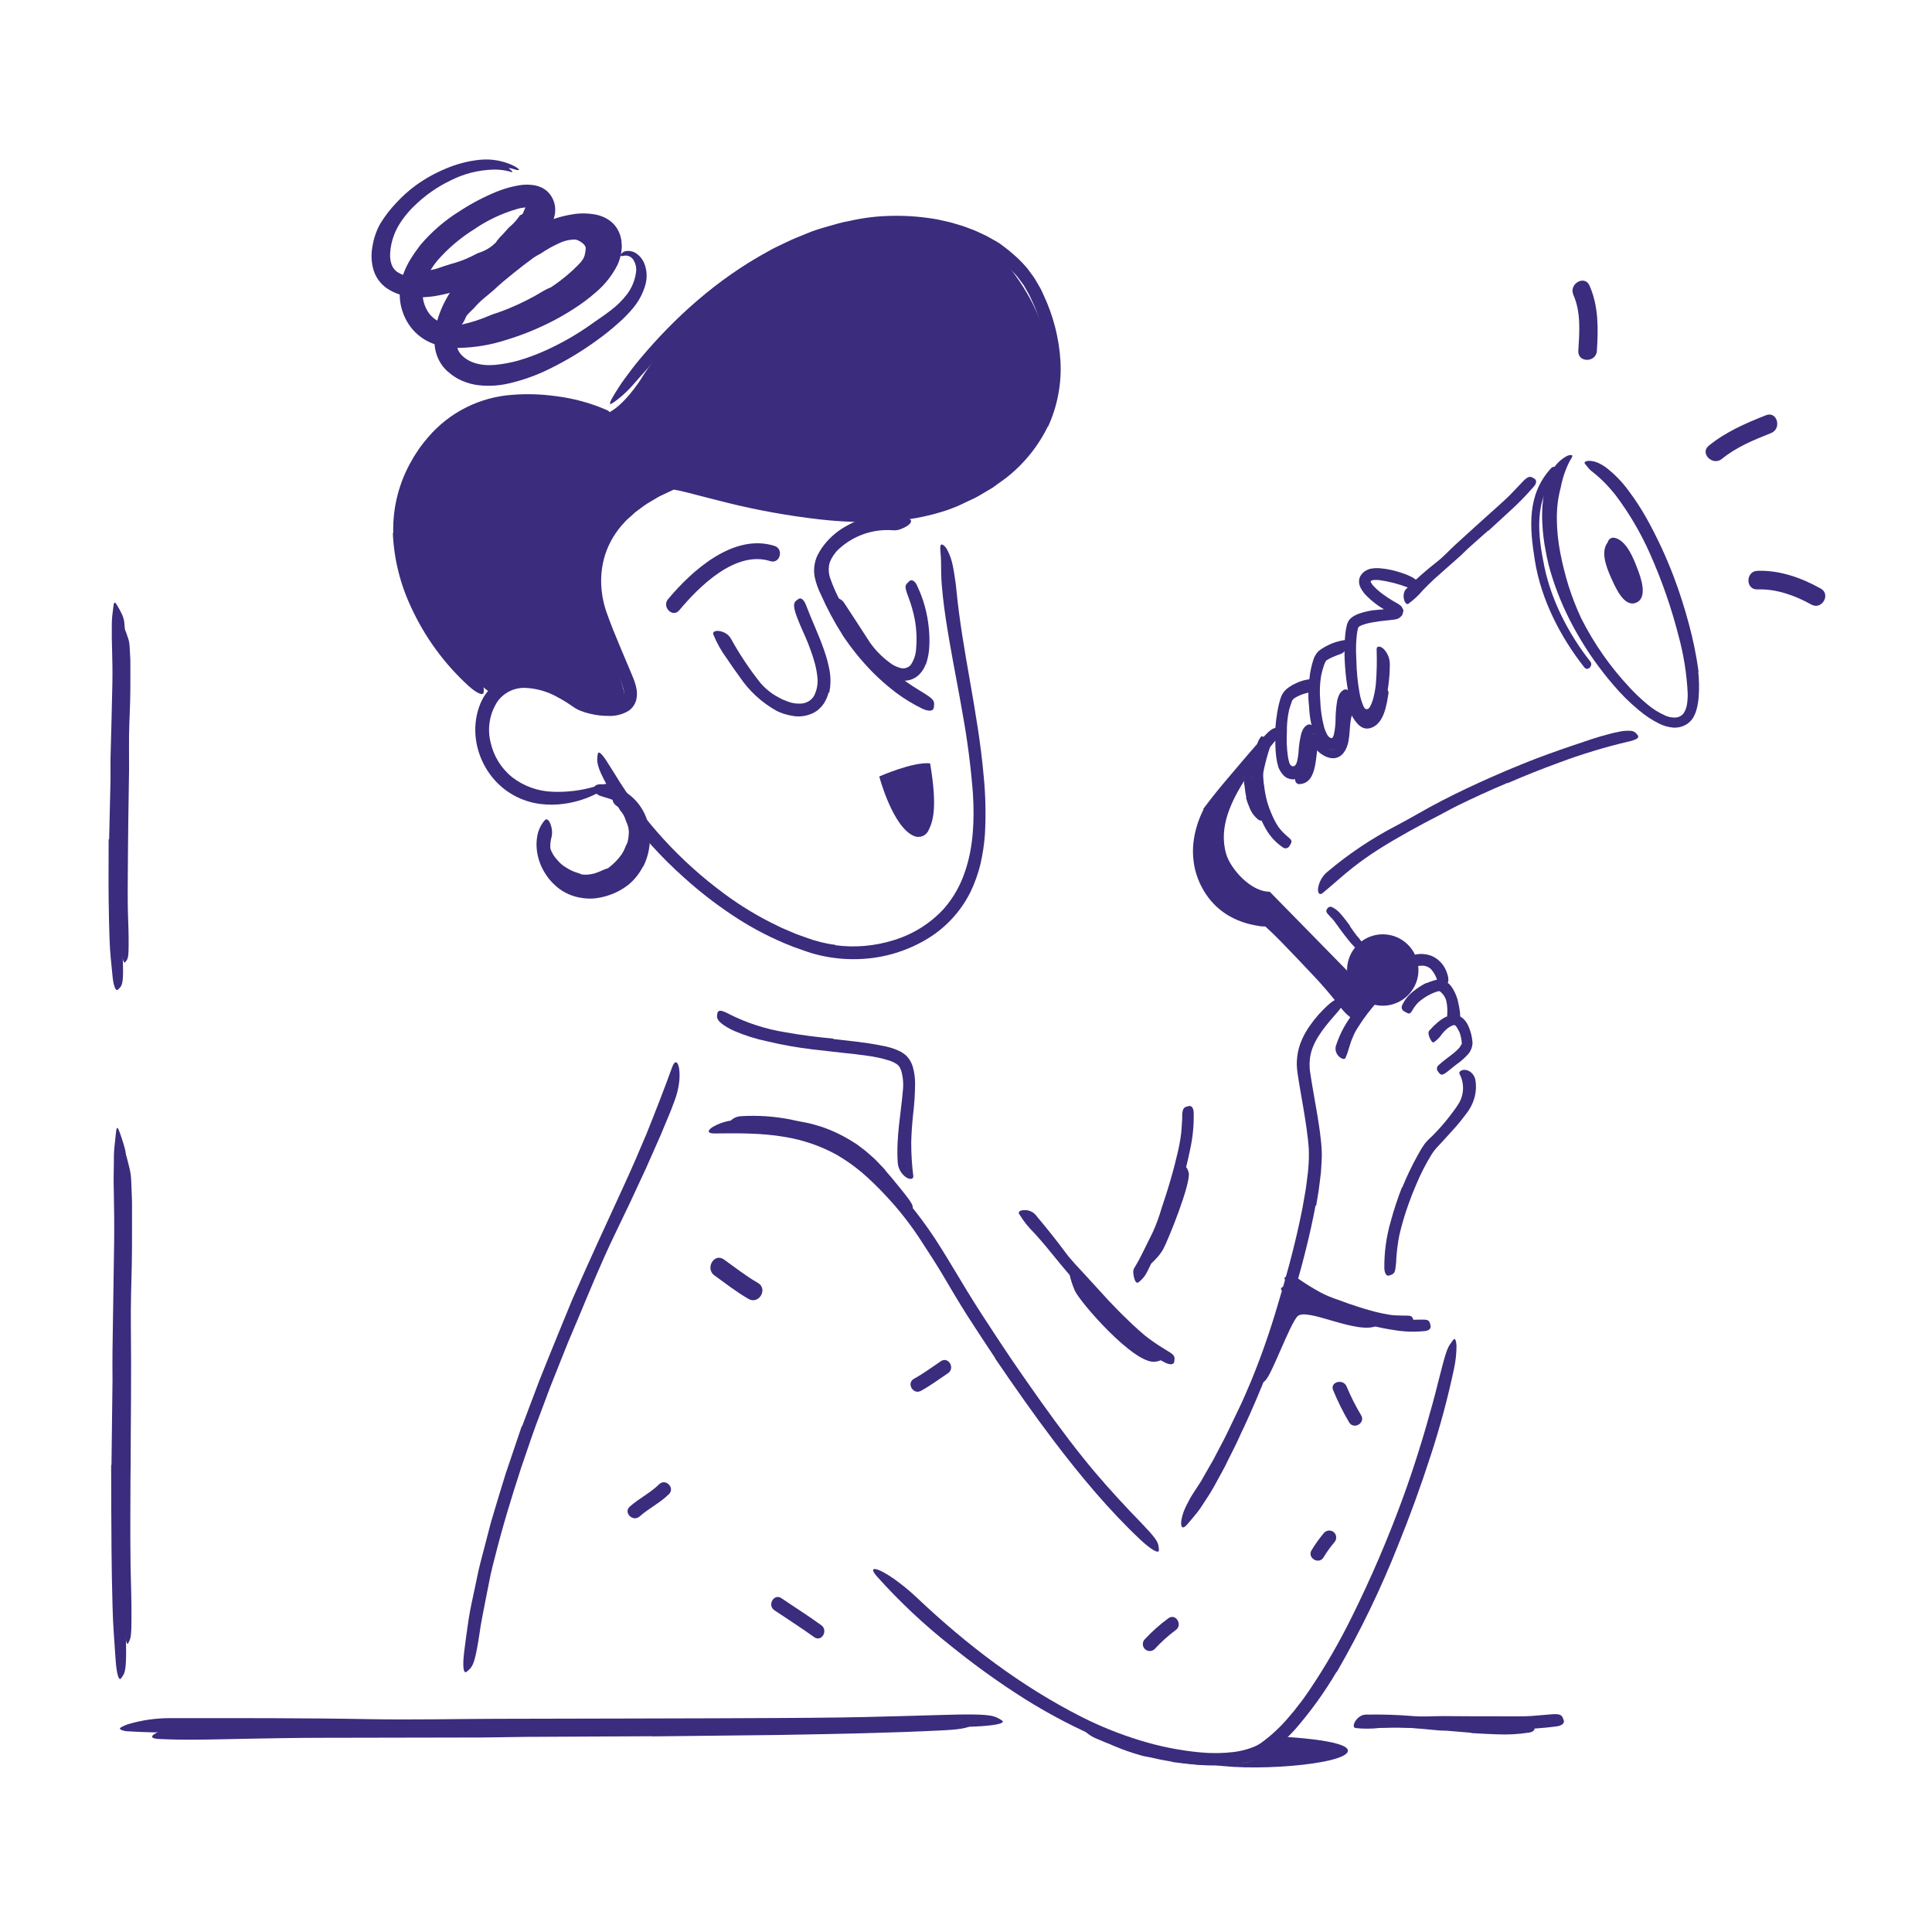 <svg width="300" height="300" viewBox="0 0 300 300" fill="none" xmlns="http://www.w3.org/2000/svg">
<path d="M18.519 129.231L18.64 121.287V118.402L18.825 108.185C18.825 106.673 18.825 105.156 18.825 103.656C18.796 102.693 18.825 101.729 18.825 100.771C18.825 100.287 18.825 99.802 18.877 99.323C18.929 98.844 18.992 98.36 19.044 97.875C19.131 97.269 19.24 97.35 19.448 97.875C19.552 98.123 19.684 98.452 19.829 98.919C19.911 99.15 19.981 99.385 20.036 99.623C20.083 99.885 20.114 100.149 20.129 100.414L20.209 101.891L20.244 102.629V103.362V106.316C20.244 108.289 20.169 110.262 20.088 112.246C19.984 114.623 20.059 117.087 20.042 119.516L19.921 127.5L19.869 132.427C19.869 134.914 19.811 137.412 19.834 139.881C19.834 141.796 19.956 143.677 19.973 145.575C19.973 145.991 19.973 146.4 19.973 146.821C19.973 148.385 19.875 148.881 19.598 149.216C19.543 149.296 19.481 149.371 19.413 149.441C19.217 149.591 19.009 148.956 18.911 147.814C18.779 146.118 18.629 144.352 18.582 142.621C18.536 140.891 18.502 139.068 18.484 137.273C18.484 134.608 18.484 131.931 18.484 129.26L18.519 129.231Z" fill="#3B2C7D"/>
<path d="M18.844 225.693L18.948 214.039V209.798L19.109 194.845C19.109 192.629 19.109 190.408 19.075 188.21C19.075 186.802 19.075 185.389 19.075 183.975C19.075 183.271 19.075 182.568 19.126 181.858L19.294 179.741C19.375 178.864 19.484 178.979 19.692 179.741C19.796 180.11 19.928 180.641 20.078 181.275C20.148 181.598 20.234 181.945 20.286 182.308C20.338 182.671 20.361 183.07 20.378 183.462L20.465 185.62L20.5 186.698V187.783C20.5 189.22 20.5 190.668 20.5 192.104C20.5 194.989 20.451 197.873 20.355 200.758C20.263 204.22 20.355 207.843 20.355 211.396C20.355 215.296 20.338 219.202 20.303 223.114C20.303 225.514 20.288 227.918 20.257 230.325C20.257 233.96 20.211 237.618 20.257 241.235C20.257 244.039 20.39 246.791 20.413 249.571C20.413 250.183 20.413 250.777 20.413 251.395C20.413 253.702 20.315 254.406 20.038 254.902C19.988 255.015 19.928 255.123 19.859 255.225C19.663 255.45 19.455 254.521 19.351 252.848C19.219 250.368 19.063 247.818 19.017 245.233C18.971 242.648 18.924 240.041 18.901 237.398C18.901 233.491 18.888 229.577 18.861 225.658L18.844 225.693Z" fill="#3B2C7D"/>
<path d="M72.354 49.217C72.091 49.917 71.673 50.548 71.131 51.063C70.958 51.248 70.526 51.196 70.502 50.908C70.437 50.33 70.467 49.745 70.589 49.177C70.923 48.15 71.407 47.178 72.026 46.292C72.808 45.144 73.691 44.067 74.662 43.073C75.818 41.919 77.031 40.823 78.297 39.79C79.585 38.684 80.933 37.649 82.335 36.692C83.056 36.197 83.804 35.741 84.574 35.325C85.392 34.877 86.252 34.508 87.141 34.223C88.099 33.912 89.122 33.86 90.106 34.073C90.345 34.133 90.581 34.209 90.81 34.298L91.387 34.569C91.767 34.775 92.124 35.023 92.449 35.308C93.153 35.908 93.671 36.696 93.943 37.581C94.188 38.431 94.22 39.329 94.035 40.194C93.87 41.024 93.534 41.81 93.049 42.502L92.778 42.848L92.547 43.119C92.391 43.298 92.251 43.491 92.131 43.696C91.806 44.111 91.445 44.497 91.052 44.85C90.758 45.121 90.412 45.427 90.049 45.721C89.685 46.015 89.281 46.298 88.895 46.627C87.696 47.511 86.427 48.295 85.099 48.969C83.02 49.917 80.861 50.679 78.649 51.248C78.341 51.358 78.018 51.418 77.691 51.427C76.987 51.405 76.283 51.487 75.603 51.669C75.124 51.756 74.633 51.802 74.154 51.86C73.676 51.917 73.156 51.923 72.695 51.923C72.206 51.889 71.723 51.802 71.252 51.663C70.831 51.565 71.062 51.196 71.206 51.15C71.622 51.012 71.276 50.85 71.241 50.7C71.222 50.648 71.222 50.591 71.241 50.538C71.241 50.487 72.556 50.233 73.854 49.817C74.506 49.598 75.164 49.367 75.683 49.142C76.203 48.917 76.601 48.767 76.733 48.727C76.762 48.727 77.235 48.577 77.922 48.323L79.076 47.867L80.408 47.29L81.747 46.639L82.953 46.01C83.668 45.606 84.21 45.288 84.389 45.173C84.771 44.953 85.168 44.76 85.578 44.596C86.458 44.011 87.303 43.375 88.11 42.692C88.687 42.208 89.235 41.688 89.633 41.29C90.031 40.892 90.297 40.587 90.268 40.592C90.519 40.303 90.701 39.959 90.799 39.589C90.886 39.245 90.939 38.893 90.954 38.538C90.957 38.407 90.914 38.279 90.833 38.175C90.669 37.919 90.445 37.708 90.181 37.558C90.024 37.456 89.858 37.367 89.685 37.292C89.587 37.24 89.564 37.292 89.501 37.24C89.444 37.211 89.38 37.195 89.316 37.194C88.45 37.193 87.596 37.39 86.818 37.771C85.844 38.206 84.912 38.727 84.031 39.329C83.864 39.438 83.679 39.519 83.512 39.617C83.345 39.715 83.074 39.865 82.866 40.01C81.804 40.777 80.772 41.567 79.733 42.415C78.695 43.264 77.627 44.112 76.687 45.023C76.462 45.225 75.793 45.779 75.124 46.339C74.589 46.776 74.097 47.263 73.653 47.792C73.41 48.058 72.453 48.883 72.354 49.217Z" fill="#3B2C7D"/>
<path d="M66.803 43.535C66.416 43.593 66.145 43.235 65.978 42.797C65.954 42.695 65.955 42.59 65.981 42.489C66.008 42.389 66.058 42.296 66.128 42.22C66.335 42.133 66.537 42.035 66.705 41.966C66.768 41.925 67.247 41.885 67.772 41.729C68.297 41.573 68.845 41.343 69.122 41.273C69.653 41.083 70.189 40.95 70.72 40.789C71.264 40.628 71.797 40.436 72.318 40.212C72.843 39.981 73.368 39.75 73.876 39.468C74.105 39.347 74.344 39.249 74.591 39.173C75.44 38.879 76.214 38.403 76.859 37.777C76.991 37.694 77.091 37.568 77.141 37.42C77.433 37.035 77.757 36.676 78.111 36.346C78.555 35.873 78.964 35.366 79.085 35.273C79.666 34.796 80.179 34.24 80.609 33.623C80.678 33.537 80.689 33.427 80.839 33.387C81.197 33.283 81.226 33.047 81.33 32.81C81.453 32.504 81.594 32.206 81.751 31.916C81.814 31.76 82.028 31.616 82.16 31.448C82.184 31.422 82.213 31.402 82.246 31.387C82.278 31.373 82.313 31.366 82.348 31.366C82.383 31.366 82.418 31.373 82.45 31.387C82.483 31.402 82.512 31.422 82.535 31.448C82.616 31.616 82.755 31.483 82.859 31.448C82.897 31.44 82.936 31.44 82.974 31.448C83.063 31.57 83.141 31.699 83.205 31.835C83.299 32.129 83.37 32.43 83.418 32.735C83.485 33.242 83.485 33.756 83.418 34.264C83.418 34.264 83.366 34.518 83.245 34.841C83.182 35.002 83.101 35.193 83.02 35.418C82.939 35.643 82.824 35.822 82.726 36.035C82.397 36.658 82.035 37.262 81.641 37.846C81.519 38.014 81.366 38.157 81.191 38.268C81.151 38.302 80.724 38.845 80.251 39.422C79.929 39.795 79.586 40.149 79.224 40.483C78.818 40.886 78.324 41.19 77.782 41.371C77.673 41.403 77.574 41.46 77.493 41.539C76.701 42.084 75.844 42.529 74.943 42.866C74.487 43.056 74.049 43.275 73.593 43.443C73.504 43.463 73.413 43.474 73.322 43.477C73.209 43.484 73.097 43.504 72.987 43.535C71.855 43.864 70.697 44.1 69.526 44.239C69.403 44.25 69.279 44.25 69.157 44.239C68.961 44.234 68.767 44.203 68.58 44.147C68.182 44.06 67.784 43.956 67.633 43.939C67.484 43.922 66.924 43.518 66.803 43.535Z" fill="#3B2C7D"/>
<path d="M240.861 72.693C237.071 76.812 237.509 81.923 238.34 87.075C239.298 93.058 242.286 98.914 246.019 103.633C246.533 104.291 247.444 103.362 246.936 102.716C243.602 98.493 240.896 93.271 239.806 87.975C238.796 83.083 238.127 77.591 241.779 73.61C242.356 72.993 241.427 72.075 240.861 72.693Z" fill="#3B2C7D"/>
<path d="M253.846 90.231C253.298 88.979 253.021 87.629 252.496 86.36C252.413 86.088 252.229 85.86 251.982 85.72C251.736 85.581 251.445 85.541 251.169 85.61C251.033 85.647 250.905 85.711 250.792 85.798C250.68 85.885 250.587 85.993 250.516 86.116C250.446 86.24 250.401 86.375 250.383 86.516C250.366 86.657 250.376 86.8 250.414 86.936C250.991 88.379 251.348 89.896 251.977 91.327C252.554 92.596 254.4 91.5 253.846 90.231Z" fill="#3B2C7D"/>
<path d="M203.654 114.352C203.181 115.506 203.429 120.422 201.704 120.462C201.542 120.477 201.392 120.552 201.283 120.672C201.174 120.792 201.113 120.949 201.113 121.111C201.113 121.273 201.174 121.43 201.283 121.55C201.392 121.67 201.542 121.745 201.704 121.76C204.86 121.685 204.115 116.66 204.906 114.698C205.223 113.925 203.965 113.585 203.654 114.352Z" fill="#3B2C7D"/>
<path d="M204.03 115.962C205.184 117.548 207.641 118.748 208.893 116.504C209.914 114.687 209.28 112.356 210.128 110.498C210.474 109.742 209.355 109.085 209.009 109.84C208.478 110.994 208.432 112.344 208.276 113.59C208.231 114.278 208.097 114.957 207.878 115.61C207.238 117.115 205.847 116.25 205.149 115.31C204.659 114.64 203.534 115.31 204.03 115.962Z" fill="#3B2C7D"/>
<path d="M209.009 109.506C209.891 110.879 210.866 113.862 213.047 112.967C214.934 112.2 215.32 109.425 215.597 107.683C215.73 106.863 214.478 106.529 214.345 107.337C214.138 108.64 213.953 110.596 212.915 111.525C211.651 112.679 210.636 109.65 210.116 108.854C209.666 108.156 208.541 108.802 208.997 109.506H209.009Z" fill="#3B2C7D"/>
<path d="M194.355 214.817C194.738 214.984 195.165 215.018 195.569 214.914C195.972 214.809 196.329 214.572 196.582 214.241C197.609 213.058 200.217 205.841 201.434 204.433C202.819 202.864 210.879 207.427 213.925 205.812C216.192 204.612 200.217 199.696 200.217 199.696L194.355 214.817Z" fill="#3B2C7D"/>
<path d="M187.227 273.813C187.227 273.813 193.307 274.512 195.211 272.937C197.115 271.362 199.307 269.688 199.307 269.688C199.307 269.688 209.3 270.173 209.3 271.84C209.3 274.038 193.417 275.273 187.227 273.813Z" fill="#3B2C7D"/>
<path d="M182.043 273.565C181.466 273.467 180.889 273.369 180.278 273.248C179.666 273.127 179.124 273.006 178.518 272.867C178.091 272.775 177.658 272.723 177.237 272.596C175.747 272.183 174.286 271.671 172.864 271.062C172.241 270.762 171.583 270.56 170.966 270.265C170.568 270.087 170.141 269.948 169.754 269.74C169.36 269.536 168.992 269.284 168.658 268.99C168.254 268.621 169.737 267.594 170.516 268.033C171.976 268.794 173.476 269.492 175.039 270.219C175.52 270.419 176.013 270.587 176.516 270.721C177.029 270.848 177.554 270.952 178.062 271.085L179.764 271.465C180.341 271.575 180.918 271.696 181.495 271.789C182.21 271.904 182.92 272.019 183.635 272.1C184.72 272.233 185.816 272.348 186.906 272.389C187.754 272.389 188.591 272.337 189.439 272.302C189.624 272.302 189.808 272.273 190.016 272.273C190.714 272.273 190.939 272.423 191.049 272.879C191.082 272.983 191.107 273.089 191.124 273.196C191.158 273.548 190.853 273.814 190.356 273.883C188.799 274.077 187.225 274.112 185.66 273.987C184.466 273.906 183.266 273.773 182.072 273.612L182.043 273.565Z" fill="#3B2C7D"/>
<path d="M211.156 204.427C210.11 204.1 209.074 203.743 208.047 203.354C207.678 203.216 207.285 203.118 206.893 202.962C205.588 202.42 204.311 201.811 203.068 201.139C202.526 200.816 201.949 200.562 201.412 200.221L200.876 199.916C200.703 199.806 200.529 199.679 200.362 199.558C200.189 199.435 200.029 199.296 199.883 199.143C199.739 198.979 199.606 198.805 199.485 198.623C199.329 198.393 199.653 198.214 200.062 198.139C200.265 198.097 200.473 198.083 200.679 198.098C200.772 198.107 200.863 198.128 200.951 198.162C201.047 198.189 201.139 198.232 201.222 198.289C202.458 199.176 203.749 199.986 205.087 200.712C205.952 201.156 206.851 201.53 207.776 201.831C208.779 202.212 209.795 202.575 210.822 202.898C211.456 203.1 212.091 203.296 212.731 203.475C213.698 203.749 214.678 203.97 215.668 204.139C216.05 204.2 216.435 204.239 216.822 204.254C217.203 204.254 217.583 204.289 217.976 204.289C218.143 204.289 218.304 204.289 218.472 204.289C219.083 204.289 219.268 204.393 219.401 204.773C219.435 204.856 219.464 204.941 219.487 205.027C219.551 205.316 219.285 205.541 218.795 205.604C217.316 205.726 215.827 205.619 214.381 205.287C213.297 205.062 212.218 204.779 211.156 204.473V204.427Z" fill="#3B2C7D"/>
<path d="M132.485 178.996C131.144 178.03 129.684 177.239 128.141 176.643C127.576 176.416 126.998 176.223 126.41 176.066L124.864 175.61C124.339 175.489 123.808 175.391 123.278 175.275C122.212 175.061 121.135 174.905 120.053 174.808C119.093 174.734 118.13 174.71 117.168 174.739C116.551 174.739 115.933 174.808 115.316 174.843C114.698 174.883 114.077 174.883 113.458 174.843C112.68 174.791 113.556 173.406 115.028 173.325C117.635 173.161 120.253 173.336 122.816 173.845C123.583 174.035 124.374 174.168 125.164 174.323C125.955 174.479 126.739 174.71 127.506 174.946C129.192 175.515 130.805 176.279 132.312 177.225L133.005 177.658L133.656 178.148C134.1 178.465 134.526 178.805 134.931 179.17L135.855 179.995L136.708 180.883C136.997 181.171 137.285 181.46 137.528 181.795C137.77 182.129 138.064 182.406 138.318 182.723C139.108 183.698 139.916 184.639 140.655 185.608C140.822 185.827 140.989 186.035 141.151 186.26C141.728 187.085 141.831 187.414 141.647 187.795C141.608 187.884 141.564 187.971 141.514 188.054C141.33 188.291 140.937 188.054 140.424 187.512C139.005 185.821 137.695 183.964 136.183 182.32C135.074 181.085 133.834 179.975 132.485 179.008V178.996Z" fill="#3B2C7D"/>
<path d="M95.841 125.192C95.655 125.095 95.493 124.957 95.368 124.788C95.243 124.619 95.158 124.424 95.12 124.217C95.073 124.067 95.229 123.785 95.368 123.802C95.645 123.837 95.945 123.871 96.216 123.935C96.726 124.156 97.213 124.426 97.67 124.742C98.321 125.208 98.894 125.775 99.366 126.421C99.928 127.282 100.247 128.279 100.289 129.306C100.364 131.323 99.754 133.305 98.558 134.931C98.302 135.283 98.003 135.603 97.67 135.883C96.552 136.871 95.277 137.665 93.897 138.231C93.648 138.295 93.41 138.392 93.187 138.519C92.905 138.634 92.611 138.718 92.31 138.767C92.079 138.767 91.814 138.825 91.537 138.848C91.26 138.871 90.96 138.848 90.654 138.848L89.777 138.721C89.5 138.652 89.235 138.577 89.004 138.508C88.694 138.4 88.392 138.273 88.099 138.127C87.81 137.948 87.522 137.752 87.262 137.55C87.002 137.348 86.789 137.187 86.546 136.973C86.037 136.546 85.588 136.051 85.214 135.502C85.086 135.358 84.993 135.186 84.943 135C84.865 134.6 84.735 134.212 84.556 133.846C84.368 133.335 84.286 132.792 84.314 132.248C84.342 131.986 84.408 131.73 84.51 131.487C84.585 131.262 84.85 131.389 84.885 131.458C84.977 131.665 85.099 131.492 85.208 131.458C85.248 131.452 85.289 131.452 85.329 131.458C85.473 131.873 85.652 132.274 85.866 132.658C86.099 133.034 86.374 133.382 86.685 133.696C86.793 133.83 86.91 133.955 87.037 134.071C87.318 134.33 87.628 134.556 87.96 134.746C88.519 135.109 89.13 135.385 89.772 135.565C89.95 135.614 90.123 135.684 90.285 135.773C90.715 135.838 91.153 135.838 91.583 135.773C91.87 135.734 92.154 135.672 92.431 135.589C92.662 135.496 92.823 135.439 92.847 135.433C93.337 135.277 93.758 134.994 94.306 134.856C94.412 134.824 94.508 134.765 94.583 134.683C95.336 134.105 95.997 133.416 96.545 132.64C96.803 132.23 97.016 131.793 97.179 131.337C97.214 131.256 97.266 131.181 97.306 131.106C97.359 131.008 97.403 130.905 97.439 130.8C97.573 130.258 97.642 129.703 97.647 129.144C97.623 128.598 97.483 128.063 97.237 127.575C97.179 127.471 97.099 127.108 96.92 126.756C96.842 126.584 96.747 126.419 96.637 126.265C96.573 126.152 96.491 126.048 96.395 125.96C96.29 125.83 96.201 125.689 96.129 125.539C96.057 125.405 95.959 125.288 95.841 125.192Z" fill="#3B2C7D"/>
<path d="M76.924 108.087C76.924 108.087 79.012 103.65 85.001 106.794C90.989 109.939 95.726 112.246 96.937 109.91C98.149 107.573 92.859 98.51 92.714 93.543C92.57 88.575 93.868 77.579 104.31 75.081C104.31 75.081 142.312 86.337 152.945 75.081C152.945 75.081 172.33 62.025 157.024 41.885C157.024 41.885 144.989 26.844 119.276 40.731C119.276 40.731 104.645 50.164 99.499 58.91C99.499 58.91 96.822 63.15 94.203 64.218C91.97 65.129 82.33 59.273 73.566 63.641C73.566 63.641 62.085 72.202 62.276 81.491C62.466 90.779 68.864 102.802 76.924 108.087Z" fill="#3B2C7D"/>
<path d="M129.699 146.775C132.776 147.182 135.904 146.904 138.861 145.962C141.817 145.052 144.479 143.374 146.574 141.098C148.05 139.401 149.169 137.423 149.863 135.283C151.161 131.493 151.322 127.31 151.074 123.196C150.751 119.033 150.214 114.889 149.465 110.781C148.836 107.118 148.097 103.437 147.463 99.773C147.059 97.419 146.672 95.054 146.413 92.666C146.292 91.472 146.165 90.266 146.147 89.048C146.13 87.831 146.147 86.683 146.026 85.587C145.957 84.9 146.026 84.589 146.205 84.554C146.384 84.519 146.782 84.796 147.099 85.402C147.524 86.22 147.822 87.097 147.982 88.004C148.097 88.546 148.184 89.158 148.27 89.735C148.357 90.312 148.461 90.969 148.513 91.633C149.424 101.146 151.876 110.596 152.742 120.479C153.042 123.498 153.107 126.536 152.938 129.566C152.824 131.119 152.593 132.662 152.245 134.181C151.871 135.709 151.335 137.192 150.647 138.606C149.075 141.717 146.621 144.296 143.592 146.02C140.618 147.729 137.284 148.717 133.859 148.904C131.766 149.024 129.666 148.859 127.617 148.414C126.598 148.193 125.598 147.898 124.622 147.531L123.169 147.018C122.684 146.833 122.217 146.62 121.744 146.441C118.879 145.222 116.138 143.733 113.557 141.993C110.986 140.274 108.543 138.371 106.247 136.298C102.7 133.146 99.508 129.616 96.728 125.77C96.099 124.933 95.574 124.073 94.997 123.179C92.967 119.827 92.644 118.564 92.753 117.612C92.763 117.394 92.796 117.177 92.851 116.966C92.961 116.718 93.261 116.914 93.699 117.468C94.138 118.021 94.668 118.968 95.43 120.139C99.84 127.422 105.641 133.766 112.501 138.808C115.082 140.72 117.841 142.379 120.74 143.764C121.094 143.95 121.458 144.117 121.83 144.266L122.938 144.739C123.665 145.073 124.426 145.316 125.176 145.587L126.33 145.985L127.449 146.296L128.603 146.545C128.984 146.62 129.37 146.666 129.757 146.723L129.699 146.775Z" fill="#3B2C7D"/>
<path d="M162.695 66.248C161.16 69.371 158.935 72.104 156.187 74.239L154.11 75.744L151.912 77.042C151.538 77.256 151.153 77.449 150.758 77.619L149.604 78.162C149.218 78.335 148.848 78.537 148.45 78.692L147.25 79.154C144.041 80.236 140.694 80.856 137.31 80.994C133.975 81.147 130.634 81.033 127.318 80.654C122.522 80.111 117.766 79.259 113.079 78.104C111.02 77.602 108.971 77.054 106.946 76.535C106.439 76.408 105.931 76.281 105.446 76.177C105.193 76.119 104.968 76.085 104.743 76.044C104.621 76.044 104.616 76.016 104.489 76.085L103.121 76.731L102.429 77.06C102.198 77.175 101.991 77.314 101.771 77.441L100.462 78.219C100.035 78.49 99.648 78.796 99.239 79.102L98.627 79.552L98.079 80.06L97.502 80.567C97.313 80.73 97.138 80.907 96.977 81.098C95.605 82.533 94.574 84.258 93.96 86.146C93.368 88.044 93.199 90.049 93.464 92.019C93.588 93.011 93.812 93.987 94.133 94.933C94.468 95.902 94.843 96.877 95.229 97.852C96.008 99.796 96.839 101.729 97.658 103.673L98.27 105.144C98.499 105.67 98.674 106.217 98.795 106.777C98.945 107.401 98.945 108.051 98.795 108.675C98.621 109.354 98.212 109.949 97.641 110.354C96.714 110.922 95.641 111.205 94.554 111.167C93.557 111.178 92.562 111.061 91.595 110.821C91.104 110.708 90.622 110.56 90.152 110.377C89.905 110.277 89.664 110.161 89.431 110.031C89.154 109.864 88.987 109.742 88.796 109.615C88.059 109.096 87.288 108.626 86.489 108.208C84.952 107.351 83.234 106.872 81.475 106.812C80.655 106.796 79.842 106.979 79.108 107.346C78.373 107.713 77.739 108.252 77.258 108.917C76.658 109.83 76.251 110.855 76.062 111.931C75.872 113.006 75.904 114.109 76.156 115.171C76.611 117.347 77.806 119.298 79.537 120.692C81.307 122.056 83.455 122.84 85.687 122.937C87.981 123.045 90.278 122.762 92.477 122.1C93.868 121.708 94.502 121.587 94.537 121.8C94.572 122.014 93.995 122.515 92.847 123.121C91.243 123.973 89.504 124.539 87.706 124.794C86.46 124.984 85.195 125.001 83.945 124.846C82.485 124.668 81.073 124.212 79.785 123.502C74.893 120.831 72.389 114.508 74.627 109.177C75.207 107.794 76.2 106.625 77.47 105.83C78.741 105.034 80.227 104.652 81.723 104.735C83.1 104.803 84.454 105.107 85.727 105.635C86.94 106.124 88.1 106.735 89.189 107.458C89.46 107.625 89.714 107.815 89.985 107.994L90.181 108.133L90.331 108.237L90.585 108.375C91.054 108.589 91.543 108.755 92.045 108.871C93.076 109.136 94.145 109.222 95.206 109.125C95.63 109.09 96.041 108.964 96.412 108.756C96.532 108.687 96.636 108.593 96.718 108.48C96.799 108.368 96.856 108.24 96.885 108.104C96.939 107.69 96.904 107.269 96.781 106.869C96.615 106.335 96.423 105.809 96.204 105.294C95.275 103.056 94.306 100.794 93.406 98.492C92.956 97.339 92.512 96.185 92.131 94.944C91.766 93.683 91.552 92.384 91.491 91.073C91.403 89.494 91.569 87.91 91.981 86.383C92.181 85.612 92.44 84.858 92.754 84.127C93.089 83.406 93.474 82.71 93.908 82.044C95.69 79.428 98.074 77.277 100.86 75.773C101.529 75.378 102.221 75.021 102.931 74.706L103.456 74.452L103.727 74.319C103.857 74.244 104 74.195 104.148 74.175C104.3 74.142 104.455 74.121 104.61 74.112H104.858H105.043C105.245 74.146 105.464 74.175 105.654 74.216C107.195 74.539 108.631 74.937 110.102 75.3C113.016 76.039 115.935 76.737 118.854 77.319C125.27 78.594 131.823 79.419 138.296 78.946C139.907 78.815 141.508 78.588 143.091 78.266C144.667 77.929 146.211 77.458 147.706 76.858C150.684 75.633 153.451 73.947 155.904 71.862L157 70.875L157.981 69.779L158.477 69.202C158.639 69.017 158.766 68.804 158.91 68.625L159.764 67.431C160.808 65.774 161.587 63.963 162.072 62.066L162.268 61.356C162.32 61.119 162.348 60.871 162.389 60.635L162.62 59.181L162.683 57.704L162.718 56.971L162.695 56.285L162.579 54.808L162.348 53.342L162.233 52.615L162.048 51.923L161.685 50.481C161.454 49.771 161.195 49.062 160.952 48.352C160.71 47.642 160.347 46.967 160.052 46.275C159.904 45.935 159.733 45.605 159.539 45.289L158.991 44.325L158.333 43.431C158.123 43.127 157.89 42.839 157.635 42.571C155.615 40.358 153.109 38.644 150.314 37.564C144.654 35.386 138.481 34.913 132.556 36.202C130.272 36.672 128.032 37.332 125.858 38.175L124.254 38.85L123.452 39.185L122.668 39.566L121.11 40.333C120.591 40.592 120.095 40.91 119.587 41.169C115.554 43.443 111.785 46.156 108.348 49.258C107.598 49.956 106.843 50.625 106.121 51.335L103.964 53.504C103.312 54.202 102.712 54.837 102.158 55.419C101.604 56.002 101.143 56.573 100.693 57.052C99.793 58.033 99.106 58.858 98.506 59.516C97.716 60.452 96.831 61.302 95.864 62.054C95.56 62.293 95.242 62.512 94.912 62.712C94.52 62.885 94.733 62.291 95.489 61.073C95.858 60.496 96.337 59.689 96.989 58.817C97.641 57.946 98.385 56.908 99.296 55.829C104.72 49.327 111.348 43.35 119.212 39.064C120.175 38.487 121.214 38.06 122.218 37.558C123.221 37.056 124.295 36.675 125.333 36.231C126.371 35.787 127.468 35.464 128.558 35.152C129.648 34.84 130.745 34.506 131.87 34.316C134.118 33.799 136.416 33.53 138.723 33.514C141.044 33.48 143.363 33.673 145.646 34.09L146.91 34.373L147.539 34.517L148.162 34.696L149.408 35.066C149.818 35.198 150.221 35.365 150.631 35.51C151.456 35.792 152.235 36.196 153.031 36.56C153.423 36.744 153.798 36.987 154.185 37.194C154.582 37.402 154.967 37.632 155.339 37.881L156.348 38.654C156.712 38.908 157.029 39.231 157.375 39.508C158.052 40.089 158.686 40.718 159.273 41.389C159.579 41.717 159.822 42.098 160.098 42.456C160.376 42.807 160.628 43.177 160.854 43.564L161.523 44.717C161.748 45.104 161.887 45.502 162.072 45.871C163.557 49.044 164.436 52.466 164.662 55.962C164.877 59.496 164.218 63.03 162.741 66.248H162.695Z" fill="#3B2C7D"/>
<path d="M61.063 82.766C60.96 78.783 61.971 74.851 63.983 71.412C64.323 70.777 64.744 70.2 65.136 69.589C65.55 69.007 65.993 68.447 66.463 67.91C68.103 65.985 70.111 64.408 72.371 63.273C74.63 62.139 77.094 61.469 79.617 61.304C81.81 61.135 84.015 61.201 86.194 61.5C88.963 61.827 91.669 62.558 94.225 63.669C95.015 64.027 94.71 64.466 93.867 64.691C92.647 64.945 91.382 64.894 90.186 64.541C87.621 63.802 84.978 63.366 82.311 63.243C79.673 63.127 77.036 63.502 74.535 64.35C74.165 64.489 73.808 64.662 73.444 64.818C73.26 64.904 73.075 64.979 72.896 65.071L72.377 65.377C72.037 65.591 71.679 65.781 71.344 66.018L70.381 66.768C70.055 67.017 69.748 67.291 69.463 67.587C69.175 67.875 68.886 68.164 68.587 68.446L67.767 69.381C67.496 69.698 67.26 70.033 67 70.356C64.783 73.247 63.433 76.708 63.106 80.337C62.909 82.588 63.051 84.855 63.527 87.064C64.256 90.444 65.525 93.686 67.283 96.664C68.653 98.933 70.247 101.059 72.042 103.01L73.231 104.268C74.725 105.837 75.146 106.379 75.117 107.1C75.126 107.26 75.116 107.421 75.088 107.579C74.973 108.023 74.056 107.671 72.815 106.564C69.008 103.105 65.944 98.909 63.81 94.229C62.123 90.636 61.169 86.743 61 82.777L61.063 82.766Z" fill="#3B2C7D"/>
<path d="M99.839 134.556C99.302 135.615 98.558 136.557 97.652 137.325C96.745 138.05 95.718 138.613 94.618 138.986C93.828 139.266 93.006 139.444 92.171 139.517C91.432 139.565 90.689 139.515 89.962 139.367C89.23 139.23 88.522 138.985 87.862 138.64C87.204 138.305 86.601 137.871 86.073 137.354C85.543 136.862 85.08 136.304 84.695 135.692C83.991 134.61 83.539 133.384 83.373 132.104C83.263 131.276 83.294 130.435 83.466 129.617C83.646 128.796 84.024 128.032 84.568 127.39C84.914 126.986 85.266 127.39 85.479 127.967C85.726 128.59 85.788 129.271 85.658 129.929C84.972 132.236 86.01 134.902 88.075 136.569C89.31 137.55 91.121 137.723 92.754 137.452C94.602 137.172 96.272 136.196 97.421 134.723C98.112 133.782 98.579 132.697 98.789 131.55C98.949 130.674 98.963 129.777 98.829 128.896C98.687 128.025 98.371 127.191 97.9 126.444C97.133 125.339 96.034 124.507 94.762 124.067C94.479 123.975 94.214 123.883 93.925 123.808C92.875 123.502 92.546 123.358 92.385 122.781C92.336 122.654 92.299 122.522 92.275 122.388C92.212 121.973 92.766 121.679 93.735 121.811C95.256 121.989 96.697 122.588 97.895 123.542C99.171 124.586 100.097 125.995 100.548 127.581C101.206 129.909 100.969 132.399 99.885 134.561L99.839 134.556Z" fill="#3B2C7D"/>
<path d="M129.398 161.337C131.861 161.631 134.354 161.839 136.898 162.364C137.898 162.521 138.87 162.824 139.783 163.264C140.008 163.384 140.222 163.522 140.423 163.679L140.735 163.933C140.833 164.037 140.931 164.152 141.023 164.262C141.346 164.669 141.587 165.136 141.733 165.635C141.979 166.49 142.101 167.376 142.096 168.266C142.083 169.903 141.976 171.539 141.773 173.164C141.629 174.583 141.525 176.002 141.496 177.387C141.489 179.122 141.595 180.857 141.813 182.579C141.888 183.087 141.386 183.214 140.769 182.862C140.372 182.6 140.041 182.25 139.803 181.838C139.564 181.427 139.425 180.965 139.396 180.491C139.142 176.539 139.904 172.875 140.204 169.292C140.313 168.269 140.223 167.235 139.938 166.246C139.872 166.044 139.781 165.85 139.667 165.669C139.624 165.591 139.567 165.521 139.5 165.462C139.447 165.389 139.381 165.329 139.304 165.283C138.923 165.012 138.5 164.806 138.052 164.671C136.91 164.316 135.737 164.065 134.55 163.921C133.327 163.742 132.086 163.61 130.84 163.477C129.306 163.31 127.76 163.142 126.225 162.958C123.876 162.679 121.546 162.267 119.244 161.723C117.437 161.351 115.672 160.797 113.977 160.067C113.595 159.9 113.225 159.707 112.869 159.491C111.525 158.677 111.248 158.181 111.358 157.581C111.37 157.443 111.399 157.308 111.444 157.177C111.531 156.981 111.75 156.917 112.021 156.964C112.407 157.065 112.778 157.218 113.123 157.419C115.924 158.844 118.932 159.818 122.036 160.304C124.425 160.742 126.888 161.037 129.381 161.279L129.398 161.337Z" fill="#3B2C7D"/>
<path d="M81.061 221.492L83.779 214.287C84.742 211.91 85.677 209.521 86.663 207.15L88.792 201.958C91.423 195.917 94.192 189.94 96.938 183.969C98.156 181.321 99.315 178.627 100.429 175.967C101.813 172.506 103.169 169.044 104.404 165.623C104.813 164.562 105.269 164.827 105.454 165.912C105.547 166.632 105.547 167.361 105.454 168.081C105.333 169.068 105.09 170.037 104.732 170.965C104.404 171.877 104.046 172.765 103.677 173.642L102.569 176.296C101.802 178.027 101.04 179.787 100.261 181.517C98.677 184.979 97.048 188.429 95.375 191.867C93.39 195.992 91.579 200.394 89.784 204.71L88.273 208.269L86.842 211.846L85.417 215.429L84.067 219.04C82.913 221.988 81.927 224.994 80.9 227.983C79.423 232.535 78.015 237.133 76.861 241.748C76.63 242.642 76.394 243.531 76.198 244.425L75.661 247.113C75.321 248.902 74.946 250.679 74.634 252.479C74.507 253.269 74.409 254.048 74.271 254.85C73.775 257.804 73.469 258.721 72.829 259.269C72.696 259.406 72.549 259.528 72.39 259.633C71.929 259.858 71.813 258.588 72.09 256.385C72.298 254.752 72.517 253.096 72.771 251.423C73.025 249.75 73.423 248.1 73.769 246.415C73.942 245.579 74.121 244.731 74.3 243.888C74.479 243.046 74.721 242.21 74.934 241.367C75.373 239.694 75.811 238.004 76.25 236.319C76.977 233.833 77.75 231.358 78.505 228.877L80.998 221.504L81.061 221.492Z" fill="#3B2C7D"/>
<path d="M154.514 210.86C153.083 208.714 151.675 206.579 150.273 204.398C148.872 202.217 147.585 199.979 146.275 197.781C145.312 196.177 144.302 194.619 143.293 193.073C141.556 190.328 139.552 187.762 137.31 185.412C136.205 184.229 135.038 183.107 133.814 182.048C132.583 181.019 131.267 180.096 129.879 179.29C127.379 177.925 124.666 176.995 121.854 176.539C118.248 175.915 114.556 175.962 110.893 176.002C109.739 176.002 109.843 175.471 110.8 174.917C111.44 174.57 112.12 174.305 112.825 174.127C113.802 173.906 114.801 173.798 115.802 173.804C119.778 173.833 123.718 174.547 127.45 175.915C129.315 176.661 131.091 177.611 132.747 178.748C134.371 179.891 135.88 181.19 137.252 182.625C138.077 183.467 138.873 184.356 139.675 185.192C140.477 186.029 141.273 186.987 142.012 187.939C143.495 189.817 144.87 191.778 146.131 193.812C147.516 196.015 148.814 198.254 150.17 200.464C151.525 202.673 152.898 204.808 154.329 206.965C156.06 209.619 157.854 212.256 159.677 214.858C162.429 218.798 165.256 222.721 168.239 226.442C170.547 229.327 172.998 232.039 175.502 234.698L177.17 236.429C179.241 238.604 179.841 239.348 179.91 240.196C179.945 240.387 179.96 240.58 179.956 240.773C179.87 241.269 178.75 240.64 177.112 239.117C172.272 234.577 167.783 229.2 163.554 223.627C160.422 219.49 157.439 215.215 154.52 210.935L154.514 210.86Z" fill="#3B2C7D"/>
<path d="M204.283 187.165C203.441 191.665 202.305 196.067 201.041 200.435L200.36 202.829C200.13 203.625 199.882 204.415 199.628 205.2C197.811 210.751 195.671 216.191 193.218 221.492C192.641 222.646 192.151 223.858 191.551 225.012L190.685 226.742L190.258 227.614L189.808 228.462C189.007 229.91 188.257 231.398 187.316 232.777C186.849 233.475 186.433 234.196 185.908 234.848C185.383 235.5 184.847 236.146 184.293 236.775C183.601 237.56 183.301 237.098 183.439 236.1C183.541 235.474 183.724 234.863 183.982 234.283C184.126 233.942 184.31 233.596 184.507 233.221C184.7 232.824 184.918 232.438 185.158 232.067L186.491 230.014L187.714 227.867L188.332 226.8C188.539 226.442 188.712 226.067 188.908 225.704L190.062 223.506C190.818 222.029 191.499 220.512 192.237 219.017C192.976 217.523 193.616 215.977 194.28 214.431C195.833 210.634 197.191 206.76 198.347 202.823C199.662 198.496 200.857 194.123 201.808 189.71L202.23 187.667L202.593 185.614C202.714 184.933 202.83 184.246 202.905 183.565C202.98 182.885 203.095 182.192 203.141 181.506C203.239 180.482 203.268 179.453 203.228 178.425C203.164 177.392 203.037 176.354 202.893 175.31C202.605 173.227 202.23 171.15 201.872 169.067C201.733 168.254 201.595 167.452 201.48 166.627C201.416 166.223 201.393 165.767 201.364 165.34C201.36 164.903 201.385 164.465 201.439 164.031C201.545 163.159 201.778 162.308 202.132 161.504C202.472 160.712 202.898 159.96 203.401 159.26C203.82 158.656 204.274 158.078 204.762 157.529C206.62 155.521 207.341 155.089 208.108 155.048C208.283 155.028 208.459 155.028 208.633 155.048C209.118 155.158 208.564 156.202 207.283 157.621C205.414 159.744 203.603 162.006 203.389 164.544C203.358 164.861 203.346 165.179 203.355 165.496C203.389 165.825 203.355 166.114 203.441 166.489C203.539 167.198 203.66 167.937 203.787 168.681L204.566 173.192C204.751 174.346 204.93 175.46 205.062 176.654C205.132 177.231 205.189 177.808 205.224 178.431C205.264 179.042 205.264 179.655 205.224 180.265L205.114 182.048L204.901 183.779C204.78 184.933 204.549 186.087 204.37 187.24L204.283 187.165Z" fill="#3B2C7D"/>
<path d="M207.532 259.615C205.672 262.773 203.527 265.753 201.122 268.517C199.86 269.914 198.456 271.177 196.934 272.285C195.234 273.298 193.318 273.891 191.343 274.015C188.648 274.26 185.933 274.152 183.266 273.692C178.644 272.857 174.141 271.458 169.859 269.527C165.603 267.634 161.509 265.398 157.616 262.84C154.155 260.579 150.82 258.138 147.641 255.565C143.509 252.305 139.666 248.693 136.155 244.771C135.076 243.542 135.613 243.352 136.922 244.004C137.782 244.457 138.603 244.982 139.374 245.573C140.457 246.376 141.49 247.245 142.466 248.175C150.116 255.404 158.551 261.848 168.018 266.637C170.89 268.084 173.88 269.284 176.955 270.225C180.041 271.187 183.22 271.821 186.439 272.117C188.168 272.278 189.908 272.254 191.632 272.048C192.471 271.935 193.298 271.741 194.101 271.471C194.487 271.342 194.863 271.186 195.226 271.004L195.734 270.704C195.907 270.588 196.074 270.444 196.247 270.323C197.641 269.266 198.914 268.059 200.043 266.723L200.903 265.713C201.18 265.373 201.445 265.01 201.716 264.663C202.293 263.965 202.772 263.227 203.286 262.5C205.756 258.841 207.973 255.016 209.92 251.054C212.896 245.05 215.541 238.886 217.841 232.592C219.618 227.717 221.113 222.854 222.457 217.927C222.757 216.842 223.034 215.775 223.299 214.679C224.349 210.606 224.638 209.36 225.301 208.552C225.427 208.348 225.57 208.155 225.728 207.975C225.947 207.779 226.114 208.125 226.166 208.944C226.165 210.149 226.035 211.35 225.78 212.527C224.8 217.158 223.567 221.732 222.088 226.229C220.605 230.804 218.943 235.396 217.103 239.925C214.418 246.713 211.236 253.295 207.584 259.615H207.532Z" fill="#3B2C7D"/>
<path d="M217.906 151.604C216.868 152.439 215.883 153.339 214.958 154.298C214.624 154.65 214.341 155.048 214.001 155.406C212.836 156.679 211.788 158.054 210.868 159.514C210.657 159.838 210.465 160.173 210.291 160.518C210.147 160.864 209.997 161.216 209.847 161.562C209.674 162.012 209.564 162.485 209.403 162.941C209.28 163.404 209.118 163.855 208.918 164.291C208.78 164.562 208.341 164.435 207.937 164.071C207.719 163.874 207.556 163.624 207.464 163.345C207.372 163.066 207.354 162.767 207.412 162.479C208.067 160.412 209.13 158.497 210.539 156.848C211.381 155.885 212.085 154.777 212.956 153.814C213.897 152.754 214.907 151.757 215.98 150.831C216.638 150.249 217.325 149.7 218.039 149.187C218.322 148.996 218.616 148.806 218.905 148.61L219.383 148.356C219.585 148.276 219.793 148.216 220.006 148.177C220.742 148.068 221.493 148.141 222.193 148.391C222.742 148.607 223.24 148.937 223.653 149.359C224.066 149.78 224.387 150.284 224.593 150.837C224.688 151.068 224.767 151.305 224.83 151.546C225.014 152.446 224.858 152.746 224.38 152.937C224.271 152.983 224.159 153.021 224.045 153.052C223.658 153.127 223.358 152.804 223.191 152.308C223.012 151.635 222.676 151.014 222.21 150.496C222.01 150.303 221.77 150.154 221.507 150.061C221.245 149.967 220.965 149.931 220.687 149.954C220.562 149.956 220.436 149.965 220.312 149.983H220.22C220.387 151.418 219.986 152.862 219.104 154.007C218.222 155.151 216.928 155.906 215.497 156.111C214.067 156.315 212.613 155.953 211.445 155.102C210.278 154.25 209.489 152.976 209.247 151.552C209.005 150.127 209.328 148.664 210.149 147.474C210.969 146.285 212.222 145.463 213.64 145.183C215.057 144.903 216.528 145.188 217.739 145.977C218.95 146.766 219.805 147.996 220.122 149.406V149.516L220.151 149.712L220.185 149.902V150C220.185 150 220.185 150 220.151 150C219.907 150.122 219.672 150.261 219.447 150.416C218.91 150.771 218.394 151.156 217.901 151.569L217.906 151.604Z" fill="#3B2C7D"/>
<path d="M226.938 162.208C226.962 162.176 226.977 162.138 226.979 162.098C226.979 162.063 227.013 162.058 226.979 161.971C226.978 161.805 226.965 161.639 226.938 161.475C226.88 161.119 226.795 160.768 226.684 160.425C226.588 160.196 226.476 159.975 226.35 159.762C226.276 159.609 226.185 159.466 226.079 159.335C226.027 159.259 225.949 159.205 225.859 159.185C225.808 159.176 225.755 159.176 225.704 159.185C225.615 159.206 225.528 159.235 225.444 159.271C225.24 159.367 225.047 159.483 224.867 159.617C224.514 159.886 224.196 160.198 223.921 160.546C223.582 161.061 223.145 161.504 222.634 161.85C222.444 161.954 222.19 161.59 222.011 161.175C221.832 160.76 221.711 160.298 221.93 160.05C222.345 159.573 222.794 159.128 223.275 158.717C223.545 158.491 223.832 158.287 224.134 158.106C224.49 157.889 224.88 157.734 225.288 157.65C225.597 157.578 225.918 157.577 226.227 157.648C226.536 157.719 226.825 157.86 227.071 158.06C227.448 158.374 227.751 158.768 227.959 159.213C228.351 160.052 228.585 160.956 228.652 161.879C228.647 162.54 228.408 163.178 227.977 163.679C227.426 164.297 226.802 164.845 226.119 165.312C225.629 165.681 225.173 166.096 224.671 166.465C224.561 166.546 224.457 166.633 224.342 166.702C223.904 166.962 223.696 166.921 223.419 166.552C223.349 166.472 223.285 166.387 223.229 166.298C223.142 166.16 223.108 165.996 223.133 165.835C223.157 165.674 223.238 165.527 223.361 165.421C224.111 164.712 224.982 164.14 225.738 163.517C226.003 163.306 226.252 163.074 226.482 162.825C226.66 162.651 226.798 162.44 226.886 162.208H226.938Z" fill="#3B2C7D"/>
<path d="M217.745 184.379C218.44 182.671 219.238 181.006 220.134 179.394C220.459 178.773 220.826 178.174 221.23 177.6C221.334 177.473 221.46 177.34 221.57 177.208L221.749 177.017L221.899 176.867L222.505 176.29C222.897 175.892 223.284 175.483 223.659 175.067C224.409 174.225 225.112 173.337 225.793 172.413C226.088 172.019 226.362 171.609 226.612 171.185C226.826 170.785 226.983 170.358 227.08 169.915C227.198 169.361 227.214 168.79 227.126 168.231C227.05 167.715 226.884 167.217 226.635 166.76C226.485 166.483 226.814 166.131 227.414 166.125C227.58 166.126 227.744 166.157 227.899 166.217C228.083 166.281 228.253 166.379 228.401 166.506C228.758 166.799 229.002 167.207 229.093 167.66C229.24 168.484 229.219 169.33 229.03 170.146C228.851 170.939 228.53 171.694 228.084 172.373C227.962 172.558 227.876 172.673 227.772 172.817L227.466 173.221L226.843 174.029C226.416 174.565 225.966 175.09 225.487 175.598L223.791 177.462L223.359 177.929C223.226 178.073 223.035 178.252 222.949 178.367C222.719 178.645 222.505 178.936 222.309 179.238C221.385 180.742 220.58 182.316 219.903 183.946C219.464 184.95 219.066 185.983 218.697 187.015C218.134 188.587 217.662 190.19 217.284 191.815C217.042 193.065 216.882 194.329 216.805 195.6C216.805 195.877 216.805 196.148 216.747 196.425C216.666 197.458 216.522 197.769 216.009 197.96C215.894 198.007 215.776 198.047 215.657 198.081C215.264 198.156 214.993 197.7 214.959 196.927C214.931 194.47 215.266 192.023 215.951 189.663C216.435 187.879 217.013 186.12 217.682 184.396L217.745 184.379Z" fill="#3B2C7D"/>
<path d="M221.505 152.671C221.718 152.573 221.943 152.487 222.168 152.406L222.514 152.291L222.964 152.164C223.441 152.047 223.945 152.118 224.372 152.36C224.561 152.462 224.742 152.578 224.914 152.706C225.046 152.81 225.166 152.928 225.272 153.058C225.883 153.888 226.294 154.847 226.472 155.862C226.572 156.298 226.649 156.739 226.703 157.183C226.746 157.493 226.746 157.808 226.703 158.118C226.654 158.466 226.482 158.785 226.218 159.018C226.034 159.173 225.711 158.81 225.387 158.441C225.064 158.071 224.695 157.829 224.712 157.714C224.785 156.956 224.744 156.192 224.591 155.446C224.467 154.946 224.198 154.492 223.818 154.143L223.743 154.068L223.709 154.033L223.616 153.958C223.543 153.917 223.458 153.9 223.374 153.912C223.282 153.929 223.191 153.955 223.103 153.987C222.993 154.021 222.878 154.056 222.762 154.102C222.389 154.243 222.028 154.414 221.684 154.616C221.142 154.92 220.636 155.286 220.178 155.706C219.851 156.059 219.563 156.446 219.318 156.86C219.261 156.952 219.22 157.045 219.157 157.131C218.92 157.437 218.753 157.454 218.32 157.2C218.216 157.143 218.118 157.091 218.02 157.027C217.873 156.947 217.76 156.817 217.7 156.66C217.64 156.504 217.637 156.332 217.691 156.173C218.1 155.259 218.735 154.465 219.537 153.866C220.142 153.384 220.795 152.968 221.487 152.625L221.505 152.671Z" fill="#3B2C7D"/>
<path d="M212.701 205.766C211.501 205.46 210.313 205.12 209.13 204.762C208.703 204.629 208.259 204.548 207.832 204.404C206.32 203.897 204.843 203.314 203.378 202.673C202.726 202.391 202.057 202.148 201.399 201.877C200.963 201.707 200.535 201.514 200.118 201.3C199.66 201.066 199.264 200.726 198.964 200.308C198.745 199.956 199.23 199.789 199.697 199.622C200.164 199.454 200.655 199.258 201.03 199.477C202.42 200.245 204.088 200.937 205.686 201.739C206.699 202.167 207.745 202.514 208.813 202.777C209.966 203.129 211.12 203.47 212.314 203.77C213.041 203.954 213.768 204.139 214.501 204.289C215.606 204.538 216.723 204.73 217.847 204.866C218.711 204.93 219.578 204.945 220.443 204.912C220.634 204.912 220.824 204.912 221.02 204.912C221.724 204.912 221.938 205.062 222.07 205.564C222.105 205.675 222.132 205.789 222.151 205.904C222.203 206.291 221.897 206.591 221.355 206.672C219.704 206.857 218.035 206.807 216.399 206.522C215.164 206.337 213.936 206.072 212.718 205.8L212.701 205.766Z" fill="#3B2C7D"/>
<path d="M171.539 203.943C170.356 202.691 169.197 201.416 168.049 200.135C167.622 199.673 167.172 199.235 166.762 198.762C165.308 197.095 163.918 195.381 162.522 193.673C161.899 192.918 161.247 192.179 160.595 191.458C159.688 190.571 158.897 189.573 158.241 188.487C158.05 188.123 158.483 187.91 159.054 187.91C159.377 187.892 159.7 187.947 160 188.07C160.299 188.192 160.567 188.38 160.785 188.62C162.383 190.541 163.987 192.491 165.499 194.556C166.41 195.785 167.541 196.898 168.585 198.058C169.739 199.333 170.893 200.602 172.047 201.848C172.768 202.621 173.512 203.366 174.25 204.121L175.981 205.783C176.558 206.325 177.164 206.856 177.764 207.364C178.713 208.115 179.709 208.805 180.747 209.429L181.416 209.845C182.252 210.341 182.443 210.612 182.368 211.154C182.362 211.276 182.346 211.398 182.322 211.518C182.212 211.904 181.699 211.95 180.995 211.627C178.908 210.572 176.985 209.221 175.283 207.618C173.979 206.464 172.739 205.223 171.516 203.989L171.539 203.943Z" fill="#3B2C7D"/>
<path d="M183.733 182.983C183.324 184.396 182.874 185.804 182.406 187.2C182.227 187.708 182.118 188.239 181.927 188.741C181.276 190.523 180.537 192.271 179.747 194.002C179.562 194.387 179.389 194.771 179.227 195.156L178.702 196.31C178.489 196.806 178.224 197.302 177.964 197.798C177.663 198.316 177.258 198.766 176.776 199.119C176.458 199.356 176.233 198.918 176.095 198.387C176.029 198.132 175.988 197.871 175.974 197.608C175.95 197.341 176.013 197.074 176.152 196.846C176.289 196.644 176.414 196.434 176.527 196.218C176.649 195.998 176.781 195.796 176.897 195.56C177.122 195.093 177.381 194.66 177.601 194.175L179.026 191.291C179.563 190.085 180.016 188.844 180.381 187.575C180.843 186.196 181.299 184.812 181.702 183.41C181.956 182.544 182.204 181.679 182.418 180.814C182.591 180.15 182.752 179.493 182.902 178.829C183.052 178.166 183.197 177.496 183.295 176.833C183.474 175.794 183.497 174.762 183.572 173.729C183.572 173.498 183.572 173.273 183.572 173.048C183.647 172.2 183.802 171.952 184.316 171.819C184.431 171.819 184.547 171.75 184.662 171.733C185.054 171.693 185.326 172.073 185.354 172.725C185.407 174.699 185.213 176.672 184.777 178.598C184.489 180.058 184.12 181.483 183.739 182.943L183.733 182.983Z" fill="#3B2C7D"/>
<path d="M187.062 132.519C187.096 133.946 187.434 135.348 188.055 136.633C188.205 136.956 188.401 137.256 188.568 137.573C188.735 137.89 188.978 138.15 189.191 138.456C189.631 139.015 190.136 139.518 190.697 139.956C191.544 140.584 192.482 141.08 193.478 141.427C194.017 141.624 194.568 141.786 195.128 141.912C195.405 141.969 195.705 142.027 195.976 142.067L196.397 142.119H196.547H196.743H197.135L197.759 142.696L198.151 143.06L198.924 143.792L200.459 145.275C201.47 146.271 202.472 147.277 203.464 148.292C204.728 149.596 206.009 150.894 207.237 152.221C208.028 153.075 208.818 153.952 209.545 154.881C209.912 155.356 210.247 155.856 210.549 156.375C210.88 156.922 211.123 157.518 211.27 158.14C211.351 158.573 211.224 158.792 211.045 158.787C210.773 158.728 210.519 158.603 210.307 158.423C209.475 157.884 208.744 157.202 208.149 156.41C206.758 154.599 205.269 152.866 203.689 151.217C202.109 149.521 200.482 147.837 198.849 146.146C198.434 145.719 198.007 145.298 197.568 144.877L196.905 144.26L196.57 143.954C196.536 143.918 196.5 143.885 196.46 143.856C196.385 143.856 196.385 143.856 196.091 143.856C195.797 143.856 195.647 143.804 195.422 143.775C194.984 143.706 194.545 143.625 194.107 143.515C193.234 143.305 192.387 143.002 191.58 142.61C190.024 141.862 188.671 140.752 187.634 139.373C186.611 138.011 185.889 136.448 185.516 134.787C185.302 133.769 185.212 132.728 185.251 131.688C185.302 130.662 185.464 129.645 185.735 128.654C186.056 127.467 186.521 126.324 187.12 125.25L187.287 125.988L186.82 125.642L187.16 125.192C188.239 123.744 189.376 122.354 190.524 120.998C192.012 119.267 193.46 117.508 194.966 115.806C195.295 115.431 195.607 115.056 195.953 114.687C197.216 113.319 197.718 112.956 198.347 113.031C198.49 113.031 198.633 113.045 198.774 113.071C199.172 113.21 198.878 113.977 198.012 115.038C195.451 118.188 192.543 121.269 189.935 124.563C189.497 125.14 189.064 125.717 188.637 126.265L188.355 124.5L189.255 125.158L188.718 126.133C187.619 128.079 187.061 130.284 187.103 132.519H187.062Z" fill="#3B2C7D"/>
<path d="M234.082 121.564C231.469 122.666 228.89 123.843 226.334 125.094C225.399 125.55 224.505 126.075 223.582 126.543C220.334 128.21 217.121 129.958 214.034 131.908C212.667 132.779 211.334 133.719 210.076 134.706C208.455 135.981 206.955 137.383 205.386 138.669C204.896 139.068 204.601 138.669 204.665 137.971C204.808 136.961 205.322 136.039 206.107 135.387C209.411 132.592 213.018 130.177 216.861 128.187C219.169 126.981 221.436 125.591 223.784 124.385C226.357 123.058 228.976 121.823 231.624 120.652C233.251 119.925 234.896 119.244 236.546 118.575C239.044 117.56 241.594 116.648 244.132 115.789C246.111 115.119 248.044 114.427 250.08 113.925C250.524 113.81 250.963 113.694 251.424 113.619C252.032 113.488 252.656 113.443 253.276 113.487C253.44 113.501 253.6 113.549 253.745 113.627C253.89 113.706 254.017 113.813 254.119 113.943C254.214 114.042 254.297 114.153 254.367 114.271C254.442 114.456 254.315 114.635 254.026 114.791C253.601 114.969 253.158 115.103 252.705 115.189C249.092 116.045 245.537 117.127 242.061 118.431C239.396 119.406 236.73 120.462 234.111 121.604L234.082 121.564Z" fill="#3B2C7D"/>
<path d="M263.709 104.308C263.84 105.598 263.862 106.897 263.773 108.19C263.722 108.879 263.606 109.561 263.427 110.227C263.324 110.598 263.179 110.956 262.994 111.294C262.89 111.481 262.77 111.659 262.636 111.825C262.491 111.995 262.328 112.15 262.152 112.287C261.476 112.798 260.637 113.045 259.792 112.979C259.069 112.913 258.363 112.718 257.709 112.402C256.534 111.821 255.435 111.096 254.438 110.244C253.02 109.066 251.709 107.765 250.521 106.356C248.42 103.921 246.557 101.289 244.959 98.498C243.339 95.71 242.025 92.754 241.042 89.683C240.6 88.316 240.253 86.92 240.003 85.506C239.729 84.093 239.557 82.662 239.49 81.225C239.383 79.353 239.538 77.475 239.952 75.646C240.191 74.705 240.571 73.804 241.077 72.975C241.583 72.09 242.321 71.36 243.211 70.864C243.417 70.744 243.648 70.673 243.886 70.656C244.042 70.656 244.123 70.69 244.146 70.771C244.186 70.939 243.967 71.215 243.725 71.636C243.078 72.91 242.617 74.27 242.357 75.675C242.143 76.473 241.983 77.284 241.878 78.104C241.782 78.948 241.738 79.798 241.746 80.648C241.764 82.391 241.942 84.129 242.277 85.84C242.613 87.574 243.043 89.288 243.563 90.975C244.107 92.686 244.76 94.361 245.519 95.989C247.511 99.947 250.067 103.597 253.105 106.823C253.927 107.706 254.804 108.537 255.73 109.31C256.615 110.077 257.613 110.702 258.69 111.162C259.17 111.359 259.689 111.447 260.207 111.421C260.432 111.404 260.652 111.343 260.853 111.242C261.047 111.142 261.221 111.007 261.367 110.844C261.667 110.427 261.864 109.944 261.944 109.437C262.037 108.865 262.077 108.285 262.065 107.706C261.923 104.716 261.459 101.751 260.68 98.862C259.548 94.407 258.035 90.058 256.157 85.864C254.739 82.687 252.968 79.68 250.878 76.898C250.411 76.321 249.932 75.744 249.425 75.219C248.779 74.541 248.087 73.909 247.353 73.327C246.995 73.068 246.681 72.753 246.425 72.392C246.327 72.242 246.159 72.11 246.084 71.971C246.009 71.833 246.05 71.769 246.171 71.689C246.38 71.586 246.613 71.542 246.846 71.561C247.242 71.579 247.632 71.663 248 71.81C248.488 72.015 248.951 72.276 249.378 72.588C250.721 73.626 251.908 74.85 252.903 76.223C253.91 77.566 254.827 78.972 255.65 80.435C257.296 83.385 258.723 86.453 259.919 89.614C260.808 91.973 261.578 94.376 262.227 96.814C262.903 99.276 263.414 101.782 263.755 104.313L263.709 104.308Z" fill="#3B2C7D"/>
<path d="M209.627 143.833C209.95 144.3 210.267 144.773 210.619 145.223C210.74 145.391 210.902 145.529 211.029 145.696C211.467 146.273 211.906 146.885 212.384 147.427C212.593 147.679 212.818 147.916 213.059 148.137C213.4 148.387 213.691 148.698 213.919 149.054C213.982 149.181 213.769 149.377 213.492 149.516C213.368 149.592 213.227 149.638 213.082 149.649C212.936 149.66 212.79 149.636 212.656 149.579C211.943 149.068 211.334 148.426 210.861 147.687C210.536 147.261 210.181 146.858 209.8 146.481C209.425 146.031 209.056 145.564 208.698 145.096L208.046 144.231C207.717 143.793 207.423 143.325 207.077 142.898C206.945 142.734 206.8 142.579 206.644 142.437C206.506 142.281 206.361 142.125 206.223 141.964C206.159 141.896 206.099 141.825 206.044 141.75C205.971 141.643 205.941 141.512 205.958 141.384C205.975 141.255 206.038 141.137 206.136 141.052C206.182 141 206.223 140.948 206.269 140.902C206.366 140.835 206.48 140.799 206.598 140.799C206.715 140.799 206.83 140.835 206.927 140.902C207.109 140.985 207.28 141.091 207.434 141.22C207.584 141.341 207.74 141.456 207.879 141.589C208.144 141.86 208.386 142.166 208.629 142.448C208.986 142.881 209.321 143.348 209.656 143.804L209.627 143.833Z" fill="#3B2C7D"/>
<path d="M195.288 125.845C194.987 124.902 194.761 123.938 194.613 122.96C194.561 122.602 194.481 122.25 194.446 121.887C194.367 120.61 194.455 119.328 194.706 118.073C194.734 117.796 194.821 117.496 194.867 117.243C194.905 116.965 194.957 116.69 195.023 116.418C195.109 116.066 195.167 115.708 195.271 115.356C195.396 115.012 195.573 114.689 195.796 114.398C195.94 114.22 196.373 114.468 196.702 114.825C197.031 115.183 197.348 115.645 197.221 115.979C196.818 117.174 196.487 118.391 196.229 119.625C196.147 120.018 196.125 120.421 196.165 120.82L196.211 121.425C196.211 121.621 196.275 121.823 196.292 122.002C196.392 122.895 196.564 123.779 196.806 124.645C196.968 125.182 197.161 125.71 197.383 126.225C197.538 126.619 197.716 127.004 197.913 127.379C198.101 127.761 198.319 128.128 198.565 128.475C198.958 128.99 199.407 129.461 199.904 129.877L200.221 130.148C200.602 130.5 200.625 130.725 200.359 131.141C200.305 131.244 200.246 131.344 200.181 131.441C200.126 131.516 200.057 131.579 199.977 131.627C199.897 131.675 199.809 131.706 199.717 131.719C199.625 131.732 199.531 131.727 199.441 131.702C199.351 131.678 199.267 131.636 199.194 131.579C198.079 130.822 197.16 129.812 196.511 128.631C196.015 127.751 195.598 126.828 195.265 125.873L195.288 125.845Z" fill="#3B2C7D"/>
<path d="M204.185 114.398C203.653 112.932 203.347 111.393 203.28 109.835C203.245 109.292 203.164 108.75 203.164 108.208C203.161 107.244 203.217 106.28 203.331 105.323C203.432 104.343 203.637 103.375 203.943 102.439C204.102 101.927 204.383 101.462 204.762 101.083C206.023 100.124 207.521 99.526 209.095 99.352C209.481 99.352 209.435 99.854 209.245 100.344C209.171 100.604 209.042 100.844 208.867 101.049C208.692 101.255 208.474 101.419 208.23 101.533C207.808 101.671 207.387 101.833 206.989 102.006C206.637 102.154 206.299 102.334 205.98 102.542C205.98 102.508 205.899 102.612 205.806 102.779C205.706 102.98 205.621 103.188 205.553 103.402C205.389 103.902 205.252 104.41 205.143 104.925C204.938 106.174 204.891 107.444 205.005 108.704C205.045 110.09 205.239 111.468 205.581 112.812C205.682 113.198 205.823 113.574 206.003 113.931C206.08 114.082 206.175 114.223 206.285 114.352C206.367 114.45 206.472 114.525 206.591 114.571C206.659 114.601 206.731 114.621 206.805 114.629C206.805 114.629 206.805 114.629 206.874 114.594C207.015 114.401 207.11 114.178 207.151 113.942C207.281 113.308 207.358 112.663 207.381 112.016C207.378 110.931 207.464 109.849 207.641 108.779C207.699 108.517 207.78 108.26 207.883 108.012C208.029 107.635 208.3 107.319 208.651 107.117C208.763 107.062 208.889 107.041 209.013 107.056C209.137 107.072 209.254 107.123 209.349 107.204C209.448 107.27 209.539 107.348 209.62 107.435C209.723 107.585 209.768 107.767 209.747 107.948C209.734 108.129 209.691 108.306 209.62 108.473C209.4 109.21 209.28 109.972 209.262 110.741C209.205 111.635 209.187 112.581 209.055 113.625C209.004 114.08 208.902 114.527 208.749 114.958C208.693 115.098 208.629 115.234 208.558 115.367C208.511 115.449 208.459 115.528 208.403 115.604C208.347 115.69 208.281 115.77 208.206 115.841C208.036 116.02 207.831 116.163 207.604 116.262C207.377 116.361 207.133 116.414 206.885 116.417C206.515 116.43 206.148 116.355 205.812 116.198C205.652 116.124 205.497 116.037 205.351 115.939C205.221 115.841 205.098 115.735 204.981 115.621C204.643 115.25 204.368 114.825 204.168 114.364L204.185 114.398Z" fill="#3B2C7D"/>
<path d="M198.463 118.944C198.349 118.567 198.264 118.181 198.209 117.79C198.151 117.427 198.117 117.075 198.088 116.723C198.036 116.019 198.019 115.333 198.025 114.646C198.025 114.15 197.996 113.654 198.025 113.158C198.088 112.281 198.192 111.427 198.342 110.55C198.417 110.117 198.509 109.679 198.613 109.246C198.665 109.027 198.723 108.808 198.798 108.583C198.866 108.337 198.959 108.1 199.075 107.873C199.305 107.445 199.631 107.076 200.026 106.794C200.37 106.537 200.741 106.32 201.134 106.148C202.05 105.679 203.065 105.436 204.094 105.438C204.717 105.485 204.163 107.331 203.211 107.55C202.446 107.694 201.714 107.973 201.048 108.375C200.948 108.442 200.857 108.522 200.776 108.612C200.742 108.646 200.73 108.681 200.69 108.715C200.65 108.75 200.615 108.877 200.58 108.975C200.43 109.356 200.298 109.806 200.165 110.256C199.918 111.393 199.804 112.554 199.825 113.717C199.755 114.991 199.811 116.268 199.992 117.531C200.043 117.837 200.114 118.14 200.205 118.437C200.26 118.643 200.389 118.822 200.569 118.939C200.618 118.962 200.671 118.977 200.725 118.985C201.048 119.025 201.267 118.725 201.353 118.408C201.383 118.333 201.406 118.256 201.423 118.177C201.451 118.05 201.48 117.917 201.503 117.785C201.55 117.519 201.59 117.242 201.625 116.965C201.669 115.96 201.808 114.962 202.04 113.983C202.108 113.739 202.201 113.503 202.317 113.279C202.479 112.947 202.75 112.68 203.084 112.523C203.195 112.482 203.315 112.473 203.43 112.498C203.546 112.522 203.652 112.579 203.736 112.662C203.832 112.731 203.921 112.81 204.001 112.898C204.089 113.053 204.136 113.228 204.136 113.406C204.136 113.584 204.089 113.759 204.001 113.914C203.763 114.559 203.618 115.235 203.569 115.921L203.43 117.19C203.377 117.677 203.298 118.16 203.194 118.639C203.07 119.281 202.777 119.878 202.346 120.369C202.138 120.58 201.89 120.748 201.617 120.861C201.343 120.974 201.049 121.03 200.753 121.027C200.487 121.008 200.224 120.949 199.975 120.854C199.85 120.808 199.734 120.744 199.628 120.663C199.514 120.59 199.41 120.503 199.317 120.404C198.902 119.974 198.596 119.452 198.423 118.881L198.463 118.944Z" fill="#3B2C7D"/>
<path d="M231.076 82.397C230.014 83.325 228.953 84.266 227.903 85.218C227.522 85.564 227.176 85.95 226.789 86.296L222.693 89.925C222.116 90.462 221.539 91.045 220.962 91.627C220.297 92.426 219.536 93.139 218.695 93.75C218.118 94.102 217.541 92.239 218.36 91.443C219.855 89.954 221.439 88.557 223.103 87.26C224.112 86.481 225.001 85.495 225.953 84.612L229.126 81.727L231.093 79.956C232.079 79.056 233.095 78.185 234.058 77.268C234.803 76.558 235.472 75.785 236.199 75.058C236.354 74.897 236.499 74.723 236.666 74.568C237.301 73.991 237.589 73.927 238.039 74.198C238.144 74.251 238.245 74.313 238.339 74.383C238.639 74.631 238.576 75.093 238.183 75.537C236.962 76.951 235.651 78.287 234.26 79.535L231.116 82.42L231.076 82.397Z" fill="#3B2C7D"/>
<path d="M215.239 96.346C214.875 96.381 214.518 96.427 214.172 96.473L213.318 96.606C212.977 96.663 212.643 96.727 212.325 96.808C212.023 96.881 211.726 96.976 211.437 97.09C211.321 97.137 211.209 97.193 211.102 97.258L210.993 97.327C210.993 97.327 210.964 97.327 210.958 97.362C210.934 97.38 210.918 97.407 210.912 97.436C210.879 97.529 210.852 97.623 210.831 97.719C210.779 97.944 210.739 98.186 210.704 98.44C210.641 98.948 210.6 99.479 210.577 100.01C210.543 100.915 210.577 101.833 210.623 102.75C210.658 104.356 210.817 105.957 211.097 107.538C211.221 108.283 211.436 109.01 211.737 109.702C211.806 109.872 211.93 110.014 212.089 110.106C212.18 110.133 212.276 110.131 212.366 110.101C212.456 110.071 212.534 110.014 212.591 109.938C212.651 109.872 212.703 109.798 212.747 109.719C212.825 109.582 212.894 109.439 212.954 109.292C213.082 108.979 213.188 108.657 213.272 108.329C213.444 107.646 213.567 106.952 213.641 106.252C213.787 104.454 213.827 102.649 213.762 100.846C213.727 100.356 214.195 100.24 214.749 100.673C215.096 100.997 215.371 101.392 215.554 101.831C215.737 102.269 215.824 102.742 215.81 103.217C215.805 104.218 215.74 105.218 215.614 106.212C215.494 107.236 215.276 108.246 214.962 109.229C214.878 109.492 214.78 109.75 214.668 110.002C214.616 110.135 214.541 110.267 214.483 110.4C214.425 110.533 214.402 110.533 214.368 110.602C214.316 110.696 214.258 110.786 214.195 110.873C213.951 111.244 213.633 111.561 213.26 111.802C213.077 111.9 212.883 111.978 212.683 112.033C212.479 112.068 212.273 112.083 212.066 112.079C211.651 112.026 211.26 111.853 210.941 111.583C210.797 111.415 210.641 111.277 210.514 111.098C210.387 110.919 210.266 110.723 210.173 110.521C209.941 110.019 209.763 109.492 209.643 108.952C209.127 106.575 208.837 104.155 208.777 101.723C208.777 100.863 208.777 99.992 208.841 99.133C208.875 98.694 208.91 98.256 208.985 97.806C209.025 97.581 209.066 97.356 209.129 97.108C209.201 96.809 209.326 96.526 209.498 96.271C209.609 96.131 209.737 96.005 209.879 95.896C209.996 95.802 210.119 95.718 210.248 95.642C210.48 95.513 210.721 95.401 210.97 95.308C211.43 95.139 211.903 95.006 212.383 94.91L212.995 94.794L213.231 94.754H213.37L213.947 94.69L214.575 94.644C214.679 94.643 214.783 94.626 214.881 94.592L214.633 94.448C214.46 94.344 214.287 94.235 214.108 94.114C213.929 93.992 213.687 93.819 213.462 93.64C213.045 93.321 212.65 92.974 212.279 92.602C211.871 92.215 211.53 91.762 211.27 91.263C211.116 90.967 211.034 90.639 211.027 90.306C211.023 89.948 211.13 89.597 211.333 89.302C211.509 89.054 211.728 88.839 211.979 88.667C212.115 88.585 212.255 88.512 212.4 88.448C212.536 88.391 212.677 88.346 212.822 88.315C213.34 88.212 213.871 88.191 214.397 88.252C215.363 88.339 216.317 88.532 217.241 88.829C217.645 88.956 218.043 89.077 218.435 89.239C219.889 89.856 220.281 90.277 220.298 90.865C220.319 90.997 220.319 91.132 220.298 91.263C220.183 91.656 219.577 91.575 218.568 91.212C217.111 90.649 215.593 90.262 214.045 90.058C213.877 90.049 213.71 90.049 213.543 90.058H213.335C213.276 90.059 213.217 90.071 213.162 90.092C213.127 90.092 213.041 90.092 213.047 90.127C213.052 90.162 213.047 90.127 212.989 90.127C212.931 90.171 212.877 90.219 212.827 90.271C212.827 90.271 212.827 90.242 212.827 90.329C212.94 90.578 213.095 90.806 213.283 91.004C213.621 91.365 213.988 91.699 214.379 92.002L214.535 92.123L214.87 92.371C215.106 92.533 215.331 92.7 215.585 92.862C216.07 93.185 216.612 93.496 217.172 93.808L217.57 94.114C217.639 94.206 217.679 94.298 217.737 94.385L217.87 94.627C217.9 94.688 217.917 94.755 217.922 94.823C217.922 95.065 217.789 95.152 217.783 95.4C217.747 95.51 217.679 95.606 217.587 95.677C217.481 95.809 217.35 95.919 217.2 96C216.854 96.237 215.943 96.26 215.25 96.352L215.239 96.346Z" fill="#3B2C7D"/>
<path d="M249.481 84.456C248.495 86.089 249.706 88.708 250.399 90.225C250.941 91.379 252.222 94.264 253.981 93.612C255.954 92.908 254.783 89.654 254.281 88.373C253.704 86.827 252.614 83.977 250.762 83.521C249.608 83.233 249.089 85.039 250.26 85.327C251.177 85.552 251.991 87.698 252.302 88.454C252.588 89.099 252.82 89.767 252.995 90.45C253.025 90.828 253.087 91.202 253.179 91.569V91.8C253.095 92.069 253.245 92.081 253.629 91.835C253.629 91.673 252.931 90.987 252.816 90.802C252.442 90.191 252.12 89.551 251.852 88.887C251.535 88.131 250.612 86.198 251.097 85.396C251.222 85.182 251.257 84.927 251.195 84.687C251.132 84.447 250.976 84.241 250.762 84.116C250.548 83.99 250.293 83.955 250.052 84.018C249.812 84.08 249.607 84.236 249.481 84.45V84.456Z" fill="#3B2C7D"/>
<path d="M102.485 268.846H81.56L73.933 268.91L47.031 268.829C43.05 268.829 39.052 268.869 35.1 268.916C30.024 268.967 24.947 269.164 19.841 268.835C19.515 268.823 19.194 268.758 18.889 268.644C18.652 268.546 18.589 268.442 18.635 268.356C18.751 268.231 18.896 268.136 19.056 268.079C19.313 267.948 19.579 267.836 19.852 267.744C22.022 267.096 24.275 266.776 26.539 266.792C36.883 266.792 47.239 266.758 57.693 266.954C63.941 267.064 70.437 266.919 76.829 266.896L97.904 266.85L110.874 266.816C117.422 266.781 123.999 266.781 130.489 266.689C135.537 266.625 140.493 266.441 145.489 266.319L148.777 266.233C152.891 266.175 154.201 266.314 155.083 266.85C155.287 266.952 155.48 267.074 155.66 267.214C156.052 267.629 154.379 267.964 151.374 268.096C142.449 268.494 133.039 268.639 123.589 268.731L102.479 268.864L102.485 268.846Z" fill="#3B2C7D"/>
<path d="M230.195 268.454L225.205 268.379C224.628 268.379 223.994 268.425 223.388 268.413L216.961 268.269C216.009 268.269 215.051 268.269 214.111 268.327C212.901 268.462 211.68 268.462 210.47 268.327C209.715 268.188 210.69 266.262 212.069 266.244C214.538 266.195 217.009 266.272 219.47 266.475C220.959 266.608 222.505 266.475 224.028 266.475L229.053 266.504H232.151C233.709 266.504 235.284 266.533 236.836 266.504C238.042 266.469 239.219 266.325 240.419 266.238C240.678 266.238 240.938 266.181 241.203 266.175C242.19 266.146 242.501 266.285 242.703 266.821C242.758 266.94 242.803 267.064 242.836 267.19C242.922 267.6 242.519 267.94 241.809 268.056C239.624 268.357 237.42 268.505 235.215 268.5C233.547 268.5 231.869 268.5 230.19 268.5L230.195 268.454Z" fill="#3B2C7D"/>
<path d="M17.31 227.469L17.471 214.39C17.471 212.798 17.442 211.212 17.471 209.619L17.725 192.808C17.754 190.321 17.725 187.823 17.679 185.354C17.633 183.773 17.639 182.181 17.679 180.594C17.679 179.804 17.679 179.008 17.76 178.212L18.008 175.835C18.129 174.848 18.296 174.975 18.585 175.835C18.741 176.25 18.937 176.844 19.162 177.565C19.265 177.923 19.392 178.31 19.473 178.719C19.542 179.144 19.59 179.571 19.617 180L19.739 182.423L19.796 183.635V184.852V189.71C19.765 192.948 19.691 196.198 19.571 199.46C19.427 203.36 19.542 207.421 19.525 211.414C19.491 215.798 19.46 220.187 19.433 224.579L19.364 232.685C19.335 236.775 19.289 240.889 19.323 244.944C19.323 248.106 19.519 251.192 19.548 254.314C19.548 255 19.589 255.669 19.583 256.362C19.583 258.935 19.439 259.754 19.006 260.314C18.926 260.446 18.834 260.569 18.729 260.683C18.441 260.937 18.123 259.898 17.973 258.017C17.875 256.627 17.777 255.214 17.679 253.789C17.581 252.364 17.506 250.904 17.477 249.467C17.39 246.583 17.344 243.612 17.316 240.664C17.269 236.273 17.275 231.865 17.258 227.469H17.31Z" fill="#3B2C7D"/>
<path d="M16.946 130.333L17.159 121.154C17.159 120.035 17.159 118.916 17.159 117.802C17.257 113.862 17.384 109.921 17.453 105.981C17.482 104.25 17.453 102.479 17.402 100.748C17.355 99.635 17.355 98.516 17.361 97.402C17.361 96.825 17.361 96.289 17.419 95.735C17.477 95.181 17.552 94.627 17.621 94.067C17.713 93.381 17.886 93.45 18.198 94.021C18.433 94.401 18.648 94.791 18.844 95.192C19.13 95.727 19.294 96.318 19.323 96.923L19.461 98.654L19.525 99.508V100.385C19.525 101.539 19.525 102.664 19.525 103.806C19.498 106.091 19.419 108.379 19.288 110.671C19.132 113.418 19.23 116.273 19.202 119.083L19.04 128.325C19.006 130.223 18.971 132.127 18.942 134.025C18.902 136.91 18.838 139.794 18.867 142.65C18.867 144.866 19.052 147.041 19.075 149.239C19.075 149.717 19.115 150.191 19.109 150.681C19.109 152.487 18.965 153.058 18.532 153.45C18.449 153.546 18.356 153.633 18.256 153.71C17.961 153.883 17.65 153.133 17.5 151.829C17.298 149.868 17.073 147.854 17.009 145.806C16.946 143.758 16.888 141.693 16.871 139.616C16.836 136.529 16.871 133.431 16.871 130.333H16.946Z" fill="#3B2C7D"/>
<path d="M97.357 45.704C98.169 44.628 98.667 43.348 98.793 42.006C98.816 41.44 98.671 40.88 98.378 40.396C98.243 40.16 98.043 39.968 97.802 39.843C97.56 39.718 97.287 39.666 97.017 39.693C96.67 39.756 96.44 39.819 96.394 39.693C96.347 39.566 96.394 39.508 96.515 39.364C96.688 39.169 96.922 39.039 97.178 38.994C97.49 38.944 97.81 38.959 98.116 39.039C98.422 39.12 98.708 39.264 98.955 39.462C99.423 39.823 99.79 40.297 100.022 40.841C100.455 41.899 100.527 43.071 100.23 44.175C99.866 45.486 99.231 46.707 98.367 47.758C97.612 48.679 96.776 49.531 95.868 50.302C94.905 51.156 93.826 52.033 92.684 52.846C90.384 54.524 87.942 55.996 85.386 57.248C83.336 58.274 81.171 59.049 78.936 59.556C77.254 59.942 75.513 60.007 73.807 59.746C72.881 59.581 71.986 59.276 71.153 58.841C70.94 58.737 70.743 58.593 70.536 58.466C70.333 58.34 70.14 58.199 69.959 58.044L69.382 57.571C69.203 57.398 69.024 57.179 68.851 56.994C68.182 56.159 67.737 55.166 67.559 54.11C67.395 53.155 67.395 52.18 67.559 51.225C67.873 49.542 68.458 47.921 69.29 46.425C69.492 46.039 69.717 45.665 69.965 45.306C70.097 45.116 70.224 44.919 70.363 44.729L70.772 44.227C71.039 43.895 71.322 43.578 71.62 43.275C71.909 42.969 72.197 42.698 72.497 42.404C73.669 41.296 74.914 40.269 76.224 39.329C77.508 38.384 78.843 37.509 80.222 36.71C81.612 35.888 83.058 35.165 84.549 34.546C86.124 33.868 87.787 33.414 89.488 33.196C90.41 33.098 91.342 33.125 92.257 33.277C92.784 33.361 93.299 33.514 93.786 33.733C94.348 33.989 94.859 34.347 95.292 34.789C95.729 35.265 96.063 35.827 96.272 36.439C96.365 36.723 96.436 37.014 96.486 37.31C96.486 37.587 96.543 37.887 96.555 38.135C96.541 39.177 96.309 40.205 95.874 41.152C95.065 42.749 93.947 44.171 92.586 45.335C91.492 46.297 90.325 47.173 89.095 47.954C87.902 48.727 86.668 49.434 85.397 50.071C83.22 51.163 80.954 52.068 78.624 52.777C76.238 53.555 73.749 53.975 71.24 54.023C69.865 54.033 68.498 53.804 67.201 53.348C65.834 52.828 64.641 51.934 63.757 50.769C62.886 49.6 62.328 48.228 62.136 46.783C61.962 45.359 62.128 43.913 62.62 42.566C62.932 41.719 63.331 40.907 63.809 40.142C64.276 39.398 64.778 38.706 65.274 38.048C67.015 35.992 69.067 34.22 71.355 32.798C73.194 31.596 75.143 30.573 77.176 29.741C78.321 29.281 79.513 28.95 80.73 28.754C81.447 28.646 82.176 28.646 82.894 28.754C83.359 28.83 83.81 28.976 84.232 29.187C84.461 29.317 84.681 29.464 84.89 29.625C85.079 29.808 85.258 30 85.426 30.202C85.609 30.452 85.764 30.721 85.888 31.004C86.011 31.281 86.1 31.571 86.153 31.869C86.248 32.413 86.234 32.97 86.113 33.508C85.92 34.319 85.575 35.086 85.097 35.769C84.398 36.759 83.587 37.665 82.68 38.469C81.642 39.399 80.541 40.257 79.386 41.037C77.613 42.257 75.723 43.297 73.743 44.141C71.745 45.004 69.649 45.622 67.501 45.981C66.372 46.162 65.226 46.212 64.086 46.131C62.853 46.044 61.656 45.685 60.578 45.081C59.361 44.422 58.445 43.318 58.022 42C57.662 40.809 57.595 39.548 57.826 38.325C58.016 37.048 58.439 35.816 59.072 34.691C59.779 33.538 60.607 32.465 61.542 31.489C62.435 30.517 63.418 29.633 64.478 28.846C65.95 27.77 67.546 26.875 69.232 26.181C70.921 25.456 72.711 24.993 74.54 24.808C76.365 24.63 78.204 24.968 79.847 25.783C81.272 26.585 80.303 26.464 79.819 26.273C78.319 25.823 79.461 26.423 79.524 26.596C79.524 26.654 79.582 26.729 79.524 26.741C79.467 26.752 79.213 26.631 78.694 26.527C77.983 26.377 77.256 26.313 76.53 26.337C74.262 26.409 72.037 26.976 70.011 27.998C67.851 29.03 65.883 30.421 64.19 32.112C63.223 33.053 62.396 34.127 61.732 35.302C61.529 35.674 61.352 36.06 61.201 36.456C60.842 37.389 60.632 38.372 60.578 39.369C60.543 39.944 60.619 40.52 60.803 41.066C60.978 41.581 61.329 42.019 61.795 42.3C62.392 42.667 63.061 42.901 63.757 42.987C64.579 43.087 65.41 43.087 66.232 42.987C68.018 42.724 69.763 42.233 71.424 41.527C72.97 40.895 74.455 40.122 75.861 39.219C77.603 38.127 79.229 36.859 80.713 35.435C81.251 34.916 81.745 34.352 82.19 33.75C82.493 33.394 82.693 32.961 82.767 32.498C82.755 32.438 82.735 32.38 82.709 32.325C82.709 32.325 82.709 32.325 82.657 32.285C82.605 32.244 82.628 32.285 82.622 32.285C82.617 32.285 82.524 32.285 82.449 32.233C81.735 32.161 81.013 32.232 80.326 32.441C77.925 33.131 75.651 34.207 73.594 35.625C71.502 36.932 69.612 38.535 67.98 40.385C67.241 41.252 66.634 42.224 66.18 43.269C65.775 44.076 65.588 44.975 65.637 45.876C65.685 46.778 65.968 47.651 66.457 48.41C66.908 49.119 67.564 49.674 68.338 50.002C69.243 50.375 70.204 50.59 71.182 50.637C72.055 50.676 72.93 50.616 73.79 50.458C75.731 50.118 77.634 49.589 79.472 48.877C81.343 48.181 83.161 47.352 84.913 46.396C86.663 45.447 88.327 44.347 89.886 43.108C90.617 42.522 91.287 41.865 91.888 41.146C92.414 40.523 92.806 39.798 93.042 39.017L93.117 38.752C93.122 38.664 93.122 38.575 93.117 38.487V38.227C93.117 38.141 93.117 38.06 93.117 37.979C93.105 37.718 93.028 37.464 92.892 37.241C92.744 37.041 92.544 36.885 92.315 36.791C91.963 36.648 91.591 36.562 91.213 36.537C90.767 36.502 90.32 36.502 89.874 36.537C89.646 36.553 89.419 36.582 89.194 36.623C88.963 36.669 88.749 36.675 88.513 36.744C88.044 36.859 87.582 36.998 87.128 37.16L86.43 37.402L85.738 37.696C85.069 37.962 84.399 38.273 83.73 38.579L82.49 39.219L81.347 39.889C79.274 41.171 77.313 42.626 75.486 44.239C74.615 45.017 73.81 45.866 73.08 46.777L72.642 47.429C72.497 47.677 72.347 47.931 72.215 48.191C71.946 48.699 71.707 49.223 71.499 49.76C71.088 50.75 70.865 51.809 70.842 52.881C70.845 53.334 70.925 53.782 71.078 54.208C71.232 54.598 71.47 54.948 71.776 55.235C73.161 56.591 75.388 56.919 77.655 56.568C78.607 56.437 79.549 56.244 80.476 55.991C81.946 55.564 83.383 55.03 84.774 54.392C87.203 53.294 89.521 51.967 91.697 50.429C92.274 49.996 93.607 49.148 94.813 48.208C95.77 47.492 96.626 46.649 97.357 45.704Z" fill="#3B2C7D"/>
<path d="M128.657 107.545C128.504 108.16 128.248 108.745 127.901 109.275C127.717 109.547 127.502 109.796 127.261 110.02L126.886 110.348C126.748 110.447 126.603 110.527 126.465 110.614C125.37 111.213 124.095 111.393 122.876 111.122C122.461 111.058 122.08 110.931 121.682 110.833C121.308 110.705 120.942 110.554 120.586 110.383C118.27 109.085 116.293 107.259 114.817 105.052C114.142 104.129 113.484 103.2 112.867 102.26C112.012 101.102 111.304 99.843 110.761 98.51C110.467 97.656 112.694 97.766 113.484 99.145C114.823 101.579 116.367 103.895 118.099 106.068C118.642 106.696 119.262 107.253 119.946 107.723C120.287 107.956 120.644 108.166 121.013 108.352L121.561 108.635L122.138 108.86C122.901 109.186 123.735 109.315 124.561 109.235C124.933 109.193 125.291 109.068 125.608 108.868C125.924 108.668 126.192 108.399 126.39 108.081C126.876 107.136 127.057 106.064 126.909 105.012C126.812 104.141 126.63 103.281 126.367 102.445C126.119 101.585 125.79 100.714 125.478 99.9C124.959 98.597 124.324 97.339 123.817 95.983C123.713 95.689 123.586 95.406 123.499 95.089C123.171 93.935 123.257 93.531 123.73 93.191C123.833 93.107 123.943 93.031 124.059 92.966C124.451 92.793 124.855 93.185 125.149 93.941C125.588 95.095 126.061 96.197 126.551 97.362C127.042 98.527 127.555 99.756 127.999 101.054C128.349 102.047 128.621 103.066 128.813 104.1C129.018 105.247 129 106.422 128.761 107.562L128.657 107.545Z" fill="#3B2C7D"/>
<path d="M143.74 103.154C143.545 103.688 143.25 104.179 142.869 104.602C142.441 105.082 141.881 105.427 141.26 105.594C140.163 105.849 139.01 105.671 138.041 105.098C137.42 104.783 136.839 104.396 136.31 103.944C134.705 102.4 133.288 100.673 132.087 98.798C131.539 97.996 130.967 97.218 130.408 96.444C129.63 95.498 128.967 94.462 128.435 93.358C128.135 92.648 130.287 92.418 131.054 93.577C132.416 95.619 133.708 97.668 135.046 99.71C135.875 100.902 136.892 101.953 138.058 102.819C138.592 103.265 139.222 103.581 139.898 103.742C140.176 103.808 140.467 103.794 140.738 103.703C141.009 103.613 141.25 103.449 141.433 103.229C141.933 102.478 142.218 101.604 142.258 100.702C142.388 99.188 142.316 97.663 142.044 96.168C141.816 95.013 141.493 93.878 141.081 92.775C141 92.533 140.896 92.296 140.816 92.054C140.516 91.148 140.533 90.86 140.96 90.473C141.052 90.387 141.144 90.283 141.242 90.208C141.577 89.937 142.085 90.208 142.396 90.918C143.398 93.014 144.019 95.272 144.231 97.587C144.323 98.486 144.348 99.39 144.306 100.292C144.271 101.275 144.092 102.247 143.775 103.177L143.74 103.154Z" fill="#3B2C7D"/>
<path d="M130.864 98.654C129.568 96.63 128.43 94.508 127.46 92.308C127.036 91.46 126.718 90.563 126.514 89.637C126.335 88.708 126.397 87.749 126.693 86.85C126.763 86.626 126.852 86.408 126.958 86.198C127.062 86.002 127.172 85.823 127.276 85.621C127.487 85.258 127.724 84.911 127.985 84.583C129.002 83.296 130.285 82.245 131.747 81.502C133.005 80.823 134.356 80.331 135.756 80.043C136.663 79.844 137.592 79.765 138.52 79.806C139.466 79.862 140.388 80.126 141.22 80.579C141.745 80.868 141.376 81.364 140.758 81.733C140.43 81.929 140.082 82.09 139.72 82.212C139.534 82.277 139.34 82.318 139.143 82.333C138.952 82.363 138.757 82.363 138.566 82.333C137.064 82.228 135.556 82.43 134.133 82.926C132.711 83.422 131.405 84.201 130.293 85.218C130.131 85.379 129.953 85.535 129.803 85.714L129.381 86.29C129.144 86.651 128.951 87.038 128.805 87.444C128.602 88.276 128.66 89.151 128.972 89.948C129.352 91.007 129.801 92.04 130.316 93.04C130.818 94.073 131.378 95.077 131.96 96.069C132.698 97.282 133.499 98.454 134.36 99.583C135.663 101.298 137.128 102.884 138.733 104.319C139.998 105.39 141.349 106.355 142.772 107.204C143.078 107.406 143.395 107.562 143.701 107.781C144.855 108.514 145.126 108.848 145.039 109.512C145.032 109.667 145.013 109.821 144.981 109.973C144.843 110.452 144.156 110.481 143.21 110.042C141.791 109.349 140.439 108.527 139.172 107.585C137.869 106.604 136.639 105.53 135.491 104.371C133.781 102.625 132.236 100.724 130.876 98.694L130.864 98.654Z" fill="#3B2C7D"/>
<path d="M105.47 94.771C108.573 91.05 114.233 85.419 119.61 87.133C121.116 87.612 121.762 85.246 120.262 84.767C113.916 82.754 107.437 88.598 103.733 93.04C102.729 94.246 104.454 95.989 105.464 94.771H105.47Z" fill="#3B2C7D"/>
<path d="M144.429 118.535C141.764 118.252 136.531 120.571 136.531 120.571C136.531 120.571 138.62 128.498 141.972 129.837C142.376 129.995 142.825 129.996 143.23 129.839C143.636 129.682 143.967 129.378 144.158 128.988C144.81 127.644 145.629 125.671 144.429 118.535Z" fill="#3B2C7D"/>
<path d="M110.949 198.058C112.68 199.298 114.37 200.631 116.234 201.698C117.844 202.627 119.297 200.135 117.688 199.212C115.824 198.139 114.151 196.806 112.403 195.566C110.886 194.487 109.444 196.991 110.949 198.058Z" fill="#3B2C7D"/>
<path d="M143.009 215.966C144.474 215.158 145.818 214.166 147.203 213.231C148.357 212.458 147.267 210.583 146.107 211.362C144.722 212.297 143.384 213.289 141.918 214.097C140.701 214.772 141.792 216.641 143.009 215.966Z" fill="#3B2C7D"/>
<path d="M99.323 235.471C100.754 234.196 102.508 233.365 103.875 232.01C104.867 231.029 103.338 229.5 102.346 230.481C100.985 231.831 99.225 232.667 97.794 233.942C96.75 234.871 98.284 236.394 99.323 235.471Z" fill="#3B2C7D"/>
<path d="M120.239 250.033C122.304 251.435 124.416 252.762 126.435 254.221C127.589 255.041 128.645 253.166 127.526 252.358C125.506 250.893 123.395 249.566 121.335 248.164C120.181 247.379 119.097 249.254 120.239 250.033Z" fill="#3B2C7D"/>
<path d="M179.303 256.056C180.291 254.983 181.376 254.004 182.545 253.131C183.699 252.352 182.608 250.477 181.454 251.262C180.128 252.233 178.896 253.326 177.774 254.527C177.571 254.73 177.457 255.005 177.457 255.292C177.457 255.578 177.571 255.853 177.774 256.056C177.976 256.259 178.251 256.373 178.538 256.373C178.825 256.373 179.1 256.259 179.303 256.056Z" fill="#3B2C7D"/>
<path d="M205.647 237.952C204.914 238.824 204.249 239.749 203.656 240.721C202.941 241.916 204.81 243.029 205.526 241.812C206.017 241.001 206.571 240.229 207.181 239.504C207.377 239.298 207.485 239.024 207.485 238.74C207.485 238.456 207.377 238.182 207.181 237.975C206.977 237.773 206.701 237.66 206.414 237.66C206.127 237.66 205.851 237.773 205.647 237.975V237.952Z" fill="#3B2C7D"/>
<path d="M207.009 215.862C207.715 217.585 208.544 219.254 209.49 220.858C210.199 222.052 212.074 220.968 211.359 219.768C210.499 218.331 209.743 216.835 209.098 215.291C208.567 214.021 206.473 214.581 207.009 215.868V215.862Z" fill="#3B2C7D"/>
<path d="M101.288 269.602L81.88 269.7L74.802 269.798L49.85 269.845C46.157 269.845 42.448 269.92 38.79 269.983C34.082 270.064 29.357 270.26 24.65 270.029C21.719 269.879 25.446 267.975 30.852 267.929C40.452 267.843 50.052 267.797 59.738 267.929C65.507 268.016 71.553 267.837 77.478 267.791L97.03 267.652L109.059 267.56C115.134 267.497 121.238 267.468 127.261 267.358C131.946 267.272 136.538 267.07 141.171 266.937L144.217 266.833C148.03 266.77 149.248 266.902 150.073 267.41C150.265 267.512 150.446 267.631 150.615 267.768C150.979 268.183 149.427 268.535 146.64 268.673C138.367 269.1 129.638 269.25 120.875 269.406L101.294 269.625L101.288 269.602Z" fill="#3B2C7D"/>
<path d="M228.462 269.066L224.625 268.743C224.158 268.708 223.691 268.743 223.223 268.679C221.585 268.529 219.941 268.362 218.302 268.246C217.569 268.195 216.837 268.2 216.116 268.212C215.188 268.299 214.254 268.286 213.329 268.171C212.752 268.062 213.473 266.441 214.564 266.406C216.494 266.387 218.424 266.522 220.333 266.81C221.487 266.989 222.675 266.96 223.852 267.041L227.717 267.335L230.094 267.502C231.294 267.577 232.5 267.664 233.689 267.664C234.617 267.664 235.529 267.566 236.44 267.496C236.642 267.496 236.839 267.45 237.017 267.445C237.767 267.41 238.01 267.525 238.171 267.975C238.215 268.076 238.252 268.18 238.281 268.287C238.356 268.639 238.05 268.927 237.496 269.025C235.795 269.295 234.07 269.388 232.35 269.302C231.058 269.268 229.76 269.181 228.462 269.112V269.066Z" fill="#3B2C7D"/>
<path d="M193.526 123.836C193.4 123.266 193.313 122.688 193.266 122.106C193.224 121.9 193.197 121.692 193.185 121.483C193.17 120.733 193.254 119.984 193.433 119.256C193.497 118.933 193.589 118.604 193.664 118.275C193.728 118.067 193.797 117.854 193.883 117.64C193.984 117.435 194.13 117.255 194.31 117.115C194.431 117.029 194.685 117.283 194.887 117.577C195.089 117.871 195.308 118.154 195.222 118.31C194.944 118.914 194.718 119.541 194.547 120.185C194.466 120.635 194.466 121.096 194.547 121.546C194.547 121.8 194.599 122.054 194.616 122.313C194.633 122.573 194.697 122.827 194.743 123.081C194.789 123.335 194.876 123.71 194.98 124.015C195.108 124.486 195.287 124.94 195.516 125.371C195.71 125.687 195.945 125.976 196.214 126.231C196.266 126.288 196.33 126.335 196.381 126.398C196.578 126.606 196.555 126.727 196.318 127.021C196.26 127.09 196.208 127.16 196.151 127.223C196.074 127.326 195.959 127.395 195.832 127.415C195.705 127.436 195.575 127.406 195.47 127.333C194.834 126.853 194.341 126.209 194.045 125.469C193.809 124.935 193.616 124.384 193.468 123.819L193.526 123.836Z" fill="#3B2C7D"/>
<path d="M166.249 196.812C165.794 197.083 166.151 198.635 166.878 200.365C167.605 202.096 176.08 211.875 179.357 211.448C182.634 211.021 178.48 208.829 176.173 206.706C173.865 204.583 166.249 196.812 166.249 196.812Z" fill="#3B2C7D"/>
<path d="M177.324 197.395C177.353 197.343 179.632 195.75 180.572 194.048C181.513 192.346 184.945 183.664 184.582 182.106C184.218 180.548 183.272 181.137 183.272 181.137L177.324 197.395Z" fill="#3B2C7D"/>
<path d="M213.699 155.336C212.897 155.504 210.405 157.742 210.405 157.742C210.405 157.742 199.247 143.735 196.801 143.019C194.908 142.425 193.048 141.732 191.228 140.942C186.128 137.908 186.451 131.394 186.89 128.677C187.161 126.981 188.62 124.863 189.647 123.485C190.357 122.521 192.809 120.56 193.628 120.56C191.199 124.315 189.163 128.411 190.409 132.635C191.095 134.942 194.251 138.502 197.159 138.461L213.699 155.336Z" fill="#3B2C7D"/>
<path d="M244.306 45.779C245.517 48.473 245.257 51.617 245.079 54.485C244.963 56.343 247.848 56.337 247.963 54.485C248.177 51.023 248.246 47.562 246.809 44.325C246.048 42.635 243.561 44.1 244.317 45.779H244.306Z" fill="#3B2C7D"/>
<path d="M267.375 71.256C269.608 69.427 272.336 68.308 274.996 67.252C276.727 66.577 275.96 63.791 274.229 64.472C271.073 65.723 267.986 67.05 265.333 69.214C263.896 70.368 265.944 72.421 267.375 71.256Z" fill="#3B2C7D"/>
<path d="M272.885 91.523C275.833 91.419 278.723 92.458 281.268 93.877C282.889 94.783 284.348 92.291 282.722 91.391C279.75 89.729 276.329 88.506 272.885 88.639C271.039 88.708 271.027 91.593 272.885 91.523Z" fill="#3B2C7D"/>
</svg>
